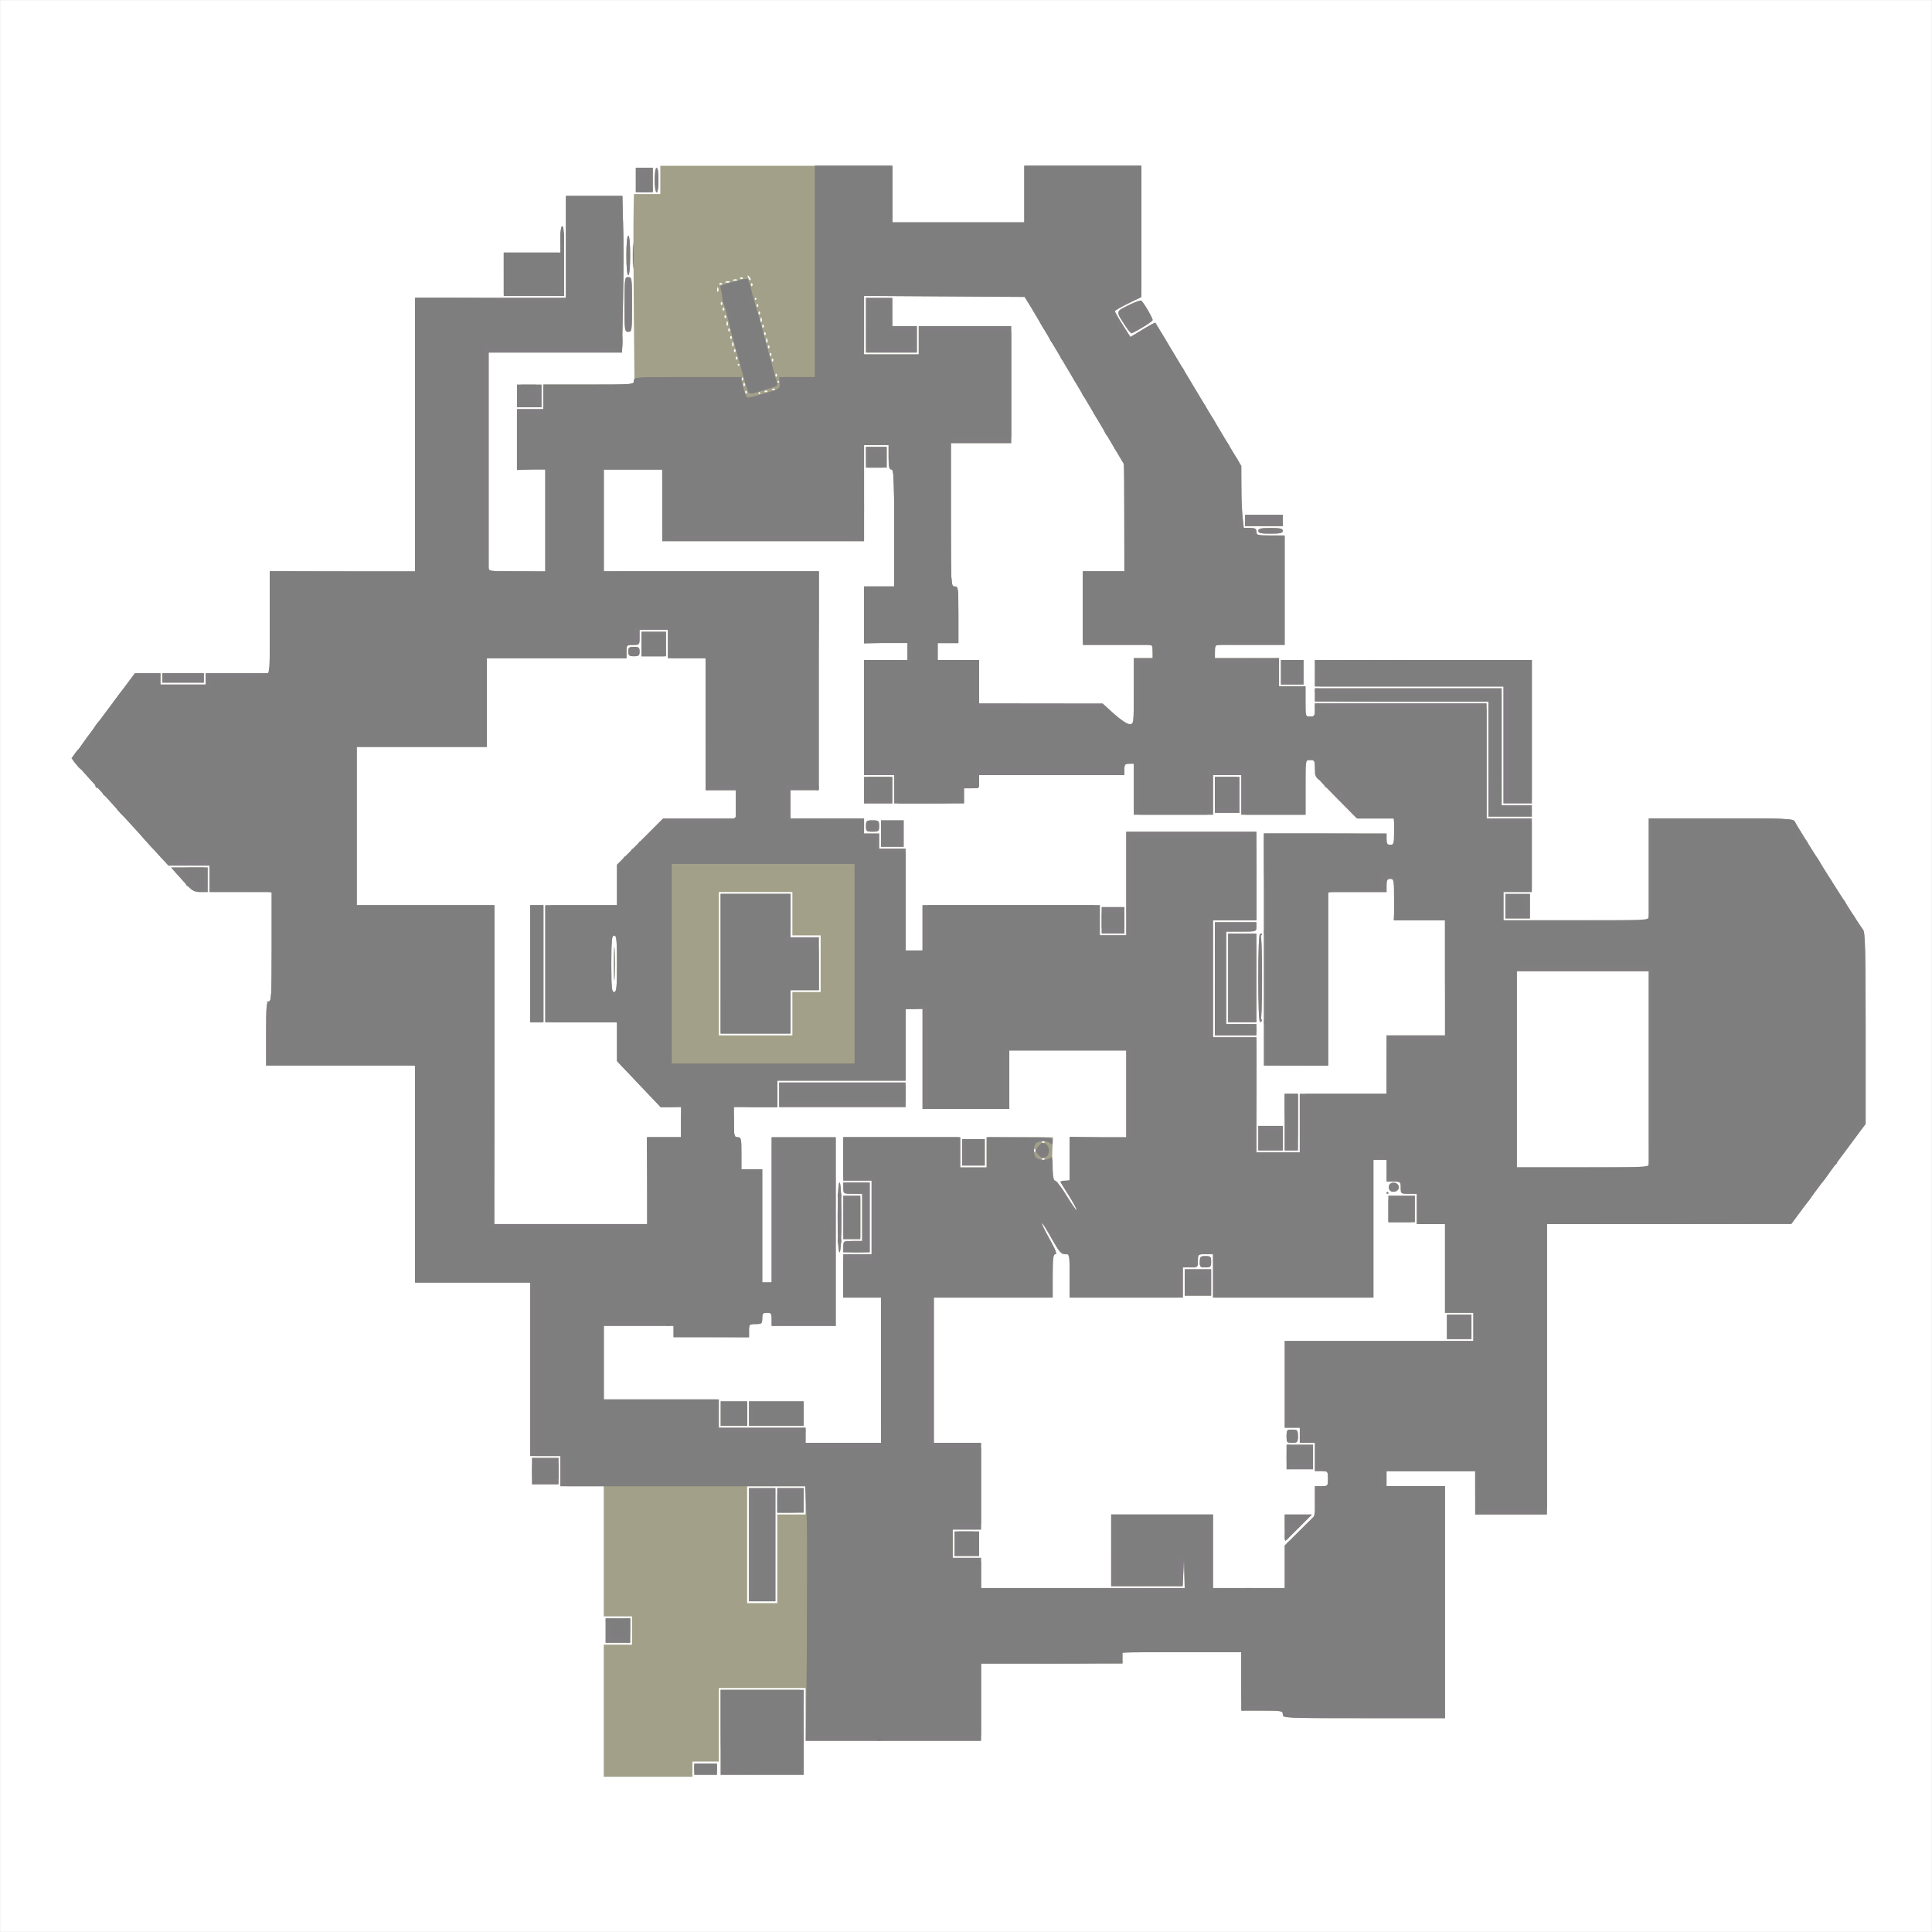 <?xml version="1.0" encoding="UTF-8" standalone="no"?>
<svg
   xmlns:dc="http://purl.org/dc/elements/1.1/"
   xmlns:cc="http://creativecommons.org/ns#"
   xmlns:rdf="http://www.w3.org/1999/02/22-rdf-syntax-ns#"
   xmlns:svg="http://www.w3.org/2000/svg"
   xmlns="http://www.w3.org/2000/svg"
   xmlns:sodipodi="http://sodipodi.sourceforge.net/DTD/sodipodi-0.dtd"
   xmlns:inkscape="http://www.inkscape.org/namespaces/inkscape"
   width="1331.52"
   height="1331.52"
   viewBox="0 0 352.298 352.298"
   version="1.1"
   id="svg8"
   inkscape:version="1.0.2-2 (e86c870879, 2021-01-15)"
   sodipodi:docname="haven.svg">
  <defs
     id="defs2" />
  <sodipodi:namedview
     id="base"
     pagecolor="#ffffff"
     bordercolor="#666666"
     borderopacity="1.0"
     inkscape:pageopacity="0.0"
     inkscape:pageshadow="2"
     inkscape:zoom="0.43710022"
     inkscape:cx="564.62622"
     inkscape:cy="498.92468"
     inkscape:document-units="mm"
     inkscape:current-layer="layer1"
     inkscape:document-rotation="0"
     showgrid="false"
     inkscape:window-width="1920"
     inkscape:window-height="1010"
     inkscape:window-x="-7"
     inkscape:window-y="-7"
     inkscape:window-maximized="1"
     fit-margin-top="0"
     fit-margin-left="0"
     fit-margin-right="0"
     fit-margin-bottom="0"
     units="px" />
  <g
     inkscape:label="Layer 1"
     inkscape:groupmode="layer"
     id="layer1"
     transform="translate(1455.062,-427.048)">
    <g
       id="g3286"
       transform="matrix(1.3,0,0,1.3,-1344.031,298.757)">
      <path
         style="fill:#a2a088;stroke-width:0.265"
         d="m -0.721,338.639 v -9.26 h 1.984 1.984 v -1.984 -1.984 H 1.263 -0.721 v -9.128 -9.128 h -3.043 -3.043 v -2.117 -2.117 h -2.117 -2.117 v -12.171 -12.171 h -8.07 -8.07 v -15.214 -15.214 h -10.451 -10.451 v -4.498 c 0,-3.822 0.06,-4.498 0.397,-4.498 0.344,0 0.397,-1.029 0.397,-7.673 v -7.673 h -4.366 -4.366 v -1.852 -1.852 h -2.878 -2.878 l -6.449,-7.082 c -3.547,-3.895 -6.611,-7.287 -6.81,-7.539 -0.322,-0.407 0.124,-1.106 4.097,-6.412 l 4.458,-5.955 h 1.79 1.79 v 0.794 0.794 h 3.175 3.175 v -0.794 -0.794 h 4.498 4.498 v -7.144 -7.144 h 10.186 10.186 v -19.182 -19.182 h 10.583 10.583 v -7.144 -7.144 h 3.929 3.929 l 0.148,3.729 c 0.081,2.051 0.081,6.992 -0.001,10.98 l -0.149,7.251 h -9.352 -9.352 v 15.346 15.346 h 3.969 3.969 v -7.144 -7.144 h -1.984 -1.984 v -4.233 -4.233 h 1.852 1.852 v -1.72 -1.72 h 6.389 6.389 l -0.092,-10.385 c -0.051,-5.712 -0.068,-11.724 -0.039,-13.361 l 0.053,-2.977 h 1.852 1.852 v -1.984 -1.984 H 23.488 39.76 v 3.969 3.969 h 9.26 9.26 v -3.969 -3.969 h 8.202 8.202 v 9.209 9.209 l -1.852,0.896 c -1.019,0.493 -1.852,0.985 -1.852,1.093 0,0.108 0.489,0.963 1.086,1.9 l 1.086,1.703 1.718,-1.044 c 0.945,-0.574 1.747,-1.006 1.783,-0.959 0.036,0.046 2.763,4.588 6.06,10.092 l 5.994,10.007 v 2.72 c 0,1.496 0.076,3.452 0.17,4.346 l 0.17,1.626 h 0.888 c 0.712,0 0.888,0.105 0.888,0.529 0,0.482 0.176,0.529 1.984,0.529 h 1.984 v 7.673 7.673 h -4.895 -4.895 v 0.926 0.926 h 4.498 4.498 v 1.984 1.984 h 1.852 1.852 v 2.117 c 0,2.081 0.011,2.117 0.661,2.117 0.58,0 0.661,-0.115 0.661,-0.926 v -0.926 h 12.039 12.039 v 8.07 8.07 h 3.175 3.175 v 5.159 5.159 h -1.984 -1.984 v 1.984 1.984 h 10.186 10.186 v -7.144 -7.144 h 10.158 c 9.215,0 10.174,0.041 10.326,0.439 0.202,0.526 9.08,14.594 9.588,15.193 0.286,0.337 0.354,3.005 0.354,13.816 v 13.398 l -5.215,7.02 -5.215,7.02 h -17.142 -17.142 v 20.373 20.373 h -5.027 -5.027 v -3.043 -3.043 h -6.218 -6.218 v 1.058 1.058 h 4.101 4.101 v 16.272 16.272 h -11.377 c -11.201,0 -11.377,-0.008 -11.377,-0.529 0,-0.497 -0.176,-0.529 -2.91,-0.529 h -2.91 v -4.101 -4.101 H 80.373 72.039 v 0.794 0.794 h -9.922 -9.922 v 5.424 5.424 H 39.892 27.589 v -3.704 -3.704 h -6.085 -6.085 v 5.159 5.159 h -1.852 -1.852 v 1.058 1.058 H 5.496 -0.721 Z M 23.62,317.34 v -6.218 h 1.984 1.984 v -1.984 -1.984 H 23.488 19.387 v 8.202 8.202 h 2.117 2.117 z m -3.969,-1.984 v -7.938 h 1.852 1.852 v 7.938 7.938 h -1.852 -1.852 z m 3.969,-6.218 v -1.72 h 1.852 1.852 v 1.72 1.72 h -1.852 -1.852 z m 57.097,10.253 -0.053,-2.051 -0.091,1.918 -0.091,1.918 H 75.467 70.452 v -5.027 -5.027 h 7.144 7.144 v 5.159 5.159 h 5.027 5.027 v -2.983 -2.983 l 2.117,-2.104 2.117,-2.104 v -2.057 -2.057 h 0.926 c 0.904,0 0.926,-0.025 0.926,-1.058 0,-1.033 -0.022,-1.058 -0.926,-1.058 h -0.926 v -1.984 -1.984 h -1.058 -1.058 v -1.058 -1.058 h -1.058 -1.058 v -6.085 -6.085 h 13.229 13.229 v -1.984 -1.984 h -1.984 -1.984 v -6.218 -6.218 h -1.984 -1.984 v -2.117 -2.117 h -1.127 c -1.096,0 -1.127,-0.024 -1.124,-0.86 0.002,-0.818 -0.046,-0.86 -0.99,-0.86 h -0.992 l 1.7e-4,-1.521 1.7e-4,-1.521 h -0.926 -0.926 v 9.657 9.657 H 95.984 84.739 v -3.043 -3.043 h -1.058 c -1.033,0 -1.058,0.022 -1.058,0.926 0,0.904 -0.025,0.926 -1.058,0.926 h -1.058 v 2.117 2.117 h -7.938 -7.937 v -3.043 -3.043 h -0.65 c -0.541,0 -0.86,-0.377 -1.9,-2.245 -0.688,-1.235 -1.3,-2.196 -1.361,-2.135 -0.061,0.061 0.43,1.071 1.09,2.245 0.831,1.478 1.083,2.135 0.82,2.135 -0.309,0 -0.381,0.571 -0.381,3.043 v 3.043 h -8.334 -8.334 v 10.186 10.186 h 3.307 3.307 v 6.085 6.085 h -1.984 -1.984 v 1.984 1.984 h 1.984 1.984 v 2.117 2.117 H 66.483 80.77 Z m -32.227,-4.167 v -1.72 h 1.72 1.72 v 1.72 1.72 h -1.72 -1.72 z m 46.302,-2.249 v -1.852 h 1.911 1.911 l -1.838,1.852 c -1.011,1.019 -1.871,1.852 -1.911,1.852 -0.04,0 -0.073,-0.833 -0.073,-1.852 z m 0.265,-9.922 v -1.72 h 1.852 1.852 v 1.72 1.72 h -1.852 -1.852 z m 0,-2.91 c 0,-0.853 0.063,-0.926 0.794,-0.926 0.731,0 0.794,0.073 0.794,0.926 0,0.853 -0.063,0.926 -0.794,0.926 -0.731,0 -0.794,-0.073 -0.794,-0.926 z m 22.49,-15.346 v -1.72 h 1.72 1.72 v 1.72 1.72 h -1.72 -1.72 z m -36.777,-6.218 v -1.852 h 1.852 1.852 v 1.852 1.852 h -1.852 -1.852 z m 2.117,-2.91 c 0,-0.706 0.088,-0.794 0.794,-0.794 0.706,0 0.794,0.088 0.794,0.794 0,0.706 -0.088,0.794 -0.794,0.794 -0.706,0 -0.794,-0.088 -0.794,-0.794 z m 26.458,-7.408 v -1.852 h 1.852 1.852 v 1.852 1.852 h -1.852 -1.852 z m -0.265,-2.249 c 0,-0.073 0.059,-0.132 0.132,-0.132 0.073,0 0.132,0.059 0.132,0.132 0,0.073 -0.059,0.132 -0.132,0.132 -0.073,0 -0.132,-0.059 -0.132,-0.132 z m 0.361,-0.528 c -0.091,-0.238 -0.044,-0.555 0.105,-0.705 0.431,-0.431 1.254,-0.141 1.254,0.443 0,0.673 -1.119,0.888 -1.359,0.262 z M 38.172,290.881 V 280.695 h -2.646 -2.646 v -3.043 -3.043 h 1.984 1.984 v -5.159 -5.159 h -1.984 -1.984 v -3.043 -3.043 h 8.202 8.202 v 2.117 2.117 h 1.852 1.852 v -2.117 -2.117 h 4.653 4.653 l -0.06,0.992 c -0.152,2.526 0.022,5.093 0.346,5.093 0.182,0 0.913,0.956 1.625,2.124 0.711,1.168 1.343,2.074 1.405,2.012 0.061,-0.061 -0.435,-0.987 -1.102,-2.058 l -1.214,-1.946 0.668,-0.084 0.668,-0.084 v -3.025 -3.025 h 3.969 3.969 v -6.085 -6.085 H 64.366 56.164 v 4.101 4.101 h -6.085 -6.085 v -7.011 -7.011 h -1.191 -1.191 v 5.027 5.027 h -8.996 -8.996 v 1.852 1.852 h -3.043 -3.043 v 2.117 c 0,1.94 0.044,2.117 0.529,2.117 0.488,0 0.529,0.176 0.529,2.249 v 2.249 h 1.455 1.455 v 7.938 7.938 h 0.661 0.661 v -10.186 -10.186 h 4.498 4.498 v 13.229 13.229 h -4.498 -4.498 v -0.926 c 0,-0.811 -0.082,-0.926 -0.661,-0.926 -0.559,0 -0.661,0.123 -0.661,0.794 0,0.731 -0.073,0.794 -0.926,0.794 -0.882,0 -0.926,0.044 -0.926,0.926 v 0.926 H 14.36 9.068 v -0.794 -0.794 H 4.173 -0.721 v 5.159 5.159 h 8.07 8.07 v 1.984 1.984 h 6.085 6.085 v 1.058 1.058 h 5.292 5.292 z m -22.49,6.085 v -1.72 h 1.852 1.852 v 1.72 1.72 h -1.852 -1.852 z m 3.969,0 v -1.72 h 3.836 3.836 v 1.72 1.72 H 23.488 19.652 Z m 12.435,-27.517 c 0,-3.087 0.098,-4.895 0.265,-4.895 0.167,0 0.265,1.808 0.265,4.895 0,3.087 -0.098,4.895 -0.265,4.895 -0.167,0 -0.265,-1.808 -0.265,-4.895 z m 0.794,4.101 c 0,-0.776 0.029,-0.794 1.323,-0.794 h 1.323 v -3.307 -3.307 h -1.323 c -1.294,0 -1.323,-0.018 -1.323,-0.794 v -0.794 h 1.852 1.852 v 4.895 4.895 h -1.852 -1.852 z m 0,-4.101 v -3.043 h 1.191 1.191 v 3.043 3.043 h -1.191 -1.191 z m 16.669,-9.128 v -1.852 h 1.587 1.587 v 1.852 1.852 h -1.587 -1.587 z m -25.665,-8.07 v -1.72 h 8.864 8.864 v 1.72 1.72 H 32.748 23.885 Z M 5.364,264.291 v -6.085 h 2.381 2.381 v -2.117 -2.117 H 8.693 7.26 l -3.065,-3.231 -3.065,-3.231 v -2.722 -2.722 h -5.027 -5.027 v -8.202 -8.202 h 5.027 5.027 v -2.84 -2.84 l 3.237,-3.245 3.237,-3.245 h 5.097 5.097 v -1.984 -1.984 h -2.117 -2.117 v -9.26 -9.26 H 10.92 8.274 v -1.984 -1.984 H 6.29 4.306 v 1.058 c 0,1.033 -0.022,1.058 -0.926,1.058 -0.882,0 -0.926,0.044 -0.926,0.926 v 0.926 h -9.79 -9.79 v 6.218 6.218 h -9.128 -9.128 v 11.113 11.113 h 9.657 9.657 v 22.357 22.357 H -5.352 5.364 Z M -11.04,233.864 v -8.202 h 0.926 0.926 v 8.202 8.202 h -0.926 -0.926 z M 2.718,190.075 c 0,-0.559 0.123,-0.661 0.794,-0.661 0.67,0 0.794,0.103 0.794,0.661 0,0.559 -0.123,0.661 -0.794,0.661 -0.67,0 -0.794,-0.103 -0.794,-0.661 z m 1.852,-1.058 v -1.72 h 1.72 1.72 v 1.72 1.72 H 6.29 4.57 Z M 145.858,248.68 v -13.758 h -9.26 -9.26 v 13.758 13.758 h 9.26 9.26 z m -84.755,12.524 c -0.097,-0.097 -0.256,-0.097 -0.353,0 -0.097,0.097 -0.018,0.176 0.176,0.176 0.194,0 0.273,-0.079 0.176,-0.176 z m -1.323,-1.323 c -0.097,-0.097 -0.176,-0.018 -0.176,0.176 0,0.194 0.079,0.273 0.176,0.176 0.097,-0.097 0.097,-0.256 0,-0.353 z m 37.13,-3.66 v -4.101 h 6.085 6.085 v -4.101 -4.101 h 4.101 4.101 v -8.07 -8.07 h -3.572 -3.572 v -2.91 c 0,-2.734 -0.032,-2.91 -0.529,-2.91 -0.428,0 -0.529,0.176 -0.529,0.926 v 0.926 h -4.101 -4.101 v 12.171 12.171 H 96.381 91.883 V 231.879 215.607 h 8.599 8.599 v 0.794 c 0,0.617 0.118,0.794 0.529,0.794 0.479,0 0.529,-0.176 0.529,-1.852 v -1.852 h -2.603 -2.603 l -2.95,-2.977 c -2.824,-2.849 -2.95,-3.025 -2.953,-4.101 -0.003,-1.022 -0.063,-1.124 -0.665,-1.124 h -0.661 v 3.836 3.836 h -4.498 -4.498 v -2.778 -2.778 h -1.984 -1.984 v 2.778 2.778 h -5.556 -5.556 v -3.572 -3.572 h -0.661 c -0.559,0 -0.661,0.123 -0.661,0.794 v 0.794 H 62.117 51.931 v 0.926 c 0,0.904 -0.025,0.926 -1.058,0.926 h -1.058 v 1.058 1.058 h -4.895 -4.895 v -1.984 -1.984 h -2.117 -2.117 v -8.07 -8.07 h 3.043 3.043 v -1.191 -1.191 h -3.043 -3.043 v -3.969 -3.969 h 2.117 2.117 v -8.202 c 0,-7.114 -0.053,-8.202 -0.397,-8.202 -0.312,0 -0.397,-0.367 -0.397,-1.72 v -1.72 h -1.72 -1.72 v 6.747 6.747 H 21.636 7.481 v -5.027 -5.027 H 3.38 -0.721 v 7.144 7.144 H 14.36 29.441 v 15.346 15.346 H 27.457 25.472 v 1.984 1.984 h 5.159 5.159 v 1.058 1.058 h 1.058 1.058 v 1.058 1.058 h 1.852 1.852 v 7.144 7.144 h 1.191 1.191 v -3.175 -3.175 H 56.429 68.864 v 2.117 2.117 h 1.852 1.852 v -7.276 -7.276 h 9.128 9.128 v 6.218 6.218 h -3.043 -3.043 v 8.202 8.202 h 3.043 3.043 v 8.07 8.07 h 3.043 3.043 z m -5.821,2.117 v -1.72 h 1.72 1.72 v 1.72 1.72 H 92.809 91.089 Z m 3.704,-2.249 v -3.969 h 0.926 0.926 v 3.969 3.969 h -0.926 -0.926 z m -9.79,-20.108 v -7.938 h 2.91 2.91 v 0.661 c 0,0.65 -0.035,0.661 -2.117,0.661 h -2.117 v 6.482 6.482 h 2.117 2.117 v 0.794 0.794 h -2.91 -2.91 z m 1.852,-0.132 v -6.218 h 1.984 1.984 v 6.218 6.218 H 88.84 86.856 Z m 4.233,0 c 0,-3.969 0.096,-6.218 0.265,-6.218 0.169,0 0.265,2.249 0.265,6.218 0,3.969 -0.096,6.218 -0.265,6.218 -0.169,0 -0.265,-2.249 -0.265,-6.218 z m -21.96,-8.07 v -1.852 h 1.587 1.587 v 1.852 1.852 h -1.587 -1.587 z M 38.172,215.607 v -1.852 h 1.587 1.587 v 1.852 1.852 h -1.587 -1.587 z m -2.117,-1.058 c 0,-0.731 0.073,-0.794 0.926,-0.794 0.853,0 0.926,0.063 0.926,0.794 0,0.731 -0.073,0.794 -0.926,0.794 -0.853,0 -0.926,-0.063 -0.926,-0.794 z m 48.948,-4.366 v -2.514 h 1.72 1.72 v 2.514 2.514 h -1.72 -1.72 z m -49.212,-0.661 v -1.852 h 1.984 1.984 v 1.852 1.852 H 37.775 35.791 Z m 0.265,-46.699 v -1.455 h 1.455 1.455 v 1.455 1.455 h -1.455 -1.455 z m 25.047,96 c -0.097,-0.097 -0.256,-0.097 -0.353,0 -0.097,0.097 -0.018,0.176 0.176,0.176 0.194,0 0.273,-0.079 0.176,-0.176 z M 25.737,240.875 v -3.043 h 1.984 1.984 v -3.969 -3.969 h -1.984 -1.984 v -3.043 -3.043 h -5.159 -5.159 v 10.054 10.054 h 5.159 5.159 z m -10.054,-7.011 v -9.79 h 4.895 4.895 v 3.043 3.043 h 1.984 1.984 v 3.704 3.704 H 27.457 25.472 v 3.043 3.043 h -4.895 -4.895 z m -14.552,0 c 0,-3.351 -0.062,-3.969 -0.397,-3.969 -0.335,0 -0.397,0.617 -0.397,3.969 0,3.351 0.062,3.969 0.397,3.969 0.335,0 0.397,-0.617 0.397,-3.969 z m -0.424,0 c 0,-2.11 0.041,-2.973 0.091,-1.918 0.05,1.055 0.05,2.781 0,3.836 -0.05,1.055 -0.091,0.192 -0.091,-1.918 z M 73.627,195.631 v -4.63 h 1.323 1.323 v -0.926 -0.926 H 71.378 66.483 v -5.159 -5.159 h 2.91 2.91 l -0.002,-7.474 -0.002,-7.474 -6.974,-11.774 -6.973,-11.774 -11.28,-0.069 -11.28,-0.069 v 4.104 4.104 h 3.836 3.836 v -1.984 -1.984 h 6.482 6.482 v 8.202 8.202 H 52.195 47.962 v 10.054 c 0,9.878 0.009,10.054 0.529,10.054 0.506,0 0.529,0.176 0.529,3.969 v 3.969 h -1.455 -1.455 v 1.191 1.191 h 2.91 2.91 v 3.043 3.043 l 8.665,0.01 8.665,0.01 1.587,1.438 c 0.916,0.83 1.839,1.441 2.183,1.445 0.595,0.006 0.595,0.003 0.595,-4.624 z M 36.056,144.302 v -3.836 h 1.852 1.852 v 1.984 1.984 h 1.72 1.72 v 1.852 1.852 h -3.572 -3.572 z m -16.757,9.216 c -0.097,-0.097 -0.176,-0.018 -0.176,0.176 0,0.194 0.079,0.273 0.176,0.176 0.097,-0.097 0.097,-0.256 0,-0.353 z m 1.94,0.309 c 0,-0.073 -0.06,-0.132 -0.132,-0.132 -0.073,0 -0.132,0.059 -0.132,0.132 0,0.073 0.06,0.132 0.132,0.132 0.073,0 0.132,-0.059 0.132,-0.132 z m 0.97,-0.309 c -0.097,-0.097 -0.256,-0.097 -0.353,0 -0.097,0.097 -0.018,0.176 0.176,0.176 0.194,0 0.273,-0.079 0.176,-0.176 z m 1.058,-0.265 c -0.097,-0.097 -0.256,-0.097 -0.353,0 -0.097,0.097 -0.018,0.176 0.176,0.176 0.194,0 0.273,-0.079 0.176,-0.176 z m -4.233,-0.794 c -0.097,-0.097 -0.176,-0.018 -0.176,0.176 0,0.194 0.079,0.273 0.176,0.176 0.097,-0.097 0.097,-0.256 0,-0.353 z m 4.851,-0.22 c 0,-0.073 -0.06,-0.132 -0.132,-0.132 -0.073,0 -0.132,0.059 -0.132,0.132 0,0.073 0.06,0.132 0.132,0.132 0.073,0 0.132,-0.059 0.132,-0.132 z m -5.115,-0.573 c -0.097,-0.097 -0.176,-0.018 -0.176,0.176 0,0.194 0.079,0.273 0.176,0.176 0.097,-0.097 0.097,-0.256 0,-0.353 z m 4.762,-0.529 c -0.097,-0.097 -0.176,-0.018 -0.176,0.176 0,0.194 0.079,0.273 0.176,0.176 0.097,-0.097 0.097,-0.256 0,-0.353 z m -5.203,-1.279 c 0,-0.073 -0.06,-0.132 -0.132,-0.132 -0.073,0 -0.132,0.059 -0.132,0.132 0,0.073 0.06,0.132 0.132,0.132 0.073,0 0.132,-0.059 0.132,-0.132 z m 4.674,-0.838 c -0.097,-0.097 -0.176,-0.018 -0.176,0.176 0,0.194 0.079,0.273 0.176,0.176 0.097,-0.097 0.097,-0.256 0,-0.353 z m -5.027,-0.265 c -0.097,-0.097 -0.176,-0.018 -0.176,0.176 0,0.194 0.079,0.273 0.176,0.176 0.097,-0.097 0.097,-0.256 0,-0.353 z m 4.762,-0.529 c -0.097,-0.097 -0.176,-0.018 -0.176,0.176 0,0.194 0.079,0.273 0.176,0.176 0.097,-0.097 0.097,-0.256 0,-0.353 z m -5.027,-0.529 c -0.097,-0.097 -0.176,-0.018 -0.176,0.176 0,0.194 0.079,0.273 0.176,0.176 0.097,-0.097 0.097,-0.256 0,-0.353 z m 4.763,-0.529 c -0.097,-0.097 -0.176,-0.018 -0.176,0.176 0,0.194 0.079,0.273 0.176,0.176 0.097,-0.097 0.097,-0.256 0,-0.353 z m -5.023,-0.402 c -0.084,-0.211 -0.147,-0.148 -0.16,0.16 -0.011,0.279 0.051,0.435 0.139,0.347 0.088,-0.088 0.097,-0.316 0.021,-0.507 z m 4.763,-0.529 c -0.084,-0.211 -0.147,-0.148 -0.16,0.16 -0.011,0.279 0.051,0.435 0.139,0.347 0.088,-0.088 0.097,-0.316 0.021,-0.507 z m -5.031,-0.391 c -0.097,-0.097 -0.176,-0.018 -0.176,0.176 0,0.194 0.079,0.273 0.176,0.176 0.097,-0.097 0.097,-0.256 0,-0.353 z m 4.762,-0.529 c -0.097,-0.097 -0.176,-0.018 -0.176,0.176 0,0.194 0.079,0.273 0.176,0.176 0.097,-0.097 0.097,-0.256 0,-0.353 z m -5.027,-0.529 c -0.097,-0.097 -0.176,-0.018 -0.176,0.176 0,0.194 0.079,0.273 0.176,0.176 0.097,-0.097 0.097,-0.256 0,-0.353 z m 4.763,-0.529 c -0.097,-0.097 -0.176,-0.018 -0.176,0.176 0,0.194 0.079,0.273 0.176,0.176 0.097,-0.097 0.097,-0.256 0,-0.353 z m -5.023,-0.402 c -0.084,-0.211 -0.147,-0.148 -0.16,0.16 -0.011,0.279 0.051,0.435 0.139,0.347 0.088,-0.088 0.097,-0.316 0.021,-0.507 z m 4.763,-0.529 c -0.084,-0.211 -0.147,-0.148 -0.16,0.16 -0.011,0.279 0.051,0.435 0.139,0.347 0.088,-0.088 0.097,-0.316 0.021,-0.507 z m -5.031,-0.391 c -0.097,-0.097 -0.176,-0.018 -0.176,0.176 0,0.194 0.079,0.273 0.176,0.176 0.097,-0.097 0.097,-0.256 0,-0.353 z m 4.763,-0.529 c -0.097,-0.097 -0.176,-0.018 -0.176,0.176 0,0.194 0.079,0.273 0.176,0.176 0.097,-0.097 0.097,-0.256 0,-0.353 z m -5.027,-0.529 c -0.097,-0.097 -0.176,-0.018 -0.176,0.176 0,0.194 0.079,0.273 0.176,0.176 0.097,-0.097 0.097,-0.256 0,-0.353 z m 4.763,-0.529 c -0.097,-0.097 -0.176,-0.018 -0.176,0.176 0,0.194 0.079,0.273 0.176,0.176 0.097,-0.097 0.097,-0.256 0,-0.353 z m -5.027,-0.265 c -0.097,-0.097 -0.176,-0.018 -0.176,0.176 0,0.194 0.079,0.273 0.176,0.176 0.097,-0.097 0.097,-0.256 0,-0.353 z m 4.851,-0.485 c 0,-0.073 -0.06,-0.132 -0.132,-0.132 -0.073,0 -0.132,0.059 -0.132,0.132 0,0.073 0.06,0.132 0.132,0.132 0.073,0 0.132,-0.059 0.132,-0.132 z m -5.376,-1.505 c -0.084,-0.211 -0.147,-0.148 -0.16,0.16 -0.011,0.279 0.051,0.435 0.139,0.347 0.088,-0.088 0.097,-0.316 0.021,-0.507 z m 4.758,-0.656 c -0.097,-0.097 -0.176,-0.018 -0.176,0.176 0,0.194 0.079,0.273 0.176,0.176 0.097,-0.097 0.097,-0.256 0,-0.353 z m -4.233,0 c -0.097,-0.097 -0.256,-0.097 -0.353,0 -0.097,0.097 -0.018,0.176 0.176,0.176 0.194,0 0.273,-0.079 0.176,-0.176 z m 1.075,-0.248 c -0.088,-0.088 -0.316,-0.097 -0.507,-0.021 -0.211,0.085 -0.148,0.147 0.16,0.16 0.279,0.011 0.435,-0.051 0.347,-0.139 z m 1.058,-0.265 c -0.088,-0.088 -0.316,-0.097 -0.507,-0.021 -0.211,0.085 -0.148,0.147 0.16,0.16 0.279,0.011 0.435,-0.051 0.347,-0.139 z m 1.692,-0.44 c -0.261,-0.259 -0.292,-0.229 -0.148,0.148 0.099,0.261 0.247,0.408 0.329,0.326 0.081,-0.082 1.69e-4,-0.295 -0.181,-0.474 z m -0.915,0.159 c -0.097,-0.097 -0.256,-0.097 -0.353,0 -0.097,0.097 -0.018,0.176 0.176,0.176 0.194,0 0.273,-0.079 0.176,-0.176 z m -6.791,209.197 v -0.794 h 1.587 1.587 v 0.794 0.794 h -1.587 -1.587 z m 3.704,-5.159 v -5.953 h 5.821 5.821 v 5.953 5.953 H 21.504 15.683 Z M -0.457,327.394 v -1.72 H 1.263 2.983 v 1.72 1.72 H 1.263 -0.457 Z M -10.776,305.037 v -1.852 h 1.852 1.852 v 1.852 1.852 H -8.923 -10.776 Z m 136.525,-79.243 v -1.72 h 1.72 1.72 v 1.72 1.72 h -1.72 -1.72 z M -59.212,222.817 c -0.506,-0.546 -1.205,-1.32 -1.555,-1.72 l -0.636,-0.728 h 2.56 2.56 v 1.72 1.72 h -1.005 c -0.821,0 -1.173,-0.181 -1.924,-0.992 z M 123.368,205.156 v -8.07 H 111.197 99.027 v -0.926 -0.926 h 13.097 13.097 v 8.202 8.202 h 2.117 2.117 v 0.794 0.794 h -3.043 -3.043 z m 2.117,-1.984 V 194.97 H 112.256 99.027 v -1.852 -1.852 h 15.214 15.214 v 10.054 10.054 h -1.984 -1.984 z M 94.264,192.986 v -1.72 h 1.587 1.587 v 1.72 1.72 h -1.587 -1.587 z m -156.898,0.794 v -0.661 h 2.91 2.91 v 0.661 0.661 h -2.91 -2.91 z m 153.723,-20.637 c 0,-0.312 0.367,-0.397 1.72,-0.397 1.352,0 1.72,0.085 1.72,0.397 0,0.312 -0.367,0.397 -1.72,0.397 -1.352,0 -1.72,-0.085 -1.72,-0.397 z m -1.852,-1.455 v -0.794 h 2.646 2.646 v 0.794 0.794 h -2.646 -2.646 z m -102.129,-17.462 v -1.587 h 1.72 1.72 v 1.587 1.587 h -1.72 -1.72 z m 85.411,-9.715 c -1.456,-2.209 -1.469,-2.085 0.318,-2.987 0.882,-0.445 1.707,-0.746 1.833,-0.668 0.294,0.182 1.602,2.408 1.602,2.726 0,0.187 -1.816,1.336 -2.933,1.855 -0.088,0.041 -0.457,-0.376 -0.82,-0.926 z M 2.189,141.392 c 0,-3.66 0.024,-3.836 0.529,-3.836 0.505,0 0.529,0.176 0.529,3.836 0,3.66 -0.024,3.836 -0.529,3.836 -0.505,0 -0.529,-0.176 -0.529,-3.836 z m -16.933,-4.233 v -3.043 h 3.969 3.969 v -1.852 c 0,-1.058 0.113,-1.852 0.265,-1.852 0.167,0 0.265,1.808 0.265,4.895 v 4.895 h -4.233 -4.233 z m 17.198,-2.646 c 0,-1.676 0.105,-2.778 0.265,-2.778 0.16,0 0.265,1.102 0.265,2.778 0,1.676 -0.105,2.778 -0.265,2.778 -0.16,0 -0.265,-1.102 -0.265,-2.778 z m 1.323,-10.583 v -1.72 h 1.191 1.191 v 1.72 1.72 H 4.967 3.777 Z m 2.646,0 c 0,-0.97 0.115,-1.72 0.265,-1.72 0.149,0 0.265,0.75 0.265,1.72 0,0.97 -0.115,1.72 -0.265,1.72 -0.149,0 -0.265,-0.75 -0.265,-1.72 z"
         id="path3292" />
      <path
         style="fill:#807e80;stroke-width:0.265"
         d="m 11.979,346.841 v -0.794 h 1.587 1.587 v 0.794 0.794 h -1.587 -1.587 z m 3.704,-5.159 v -5.953 h 5.821 5.821 v 5.953 5.953 h -5.821 -5.821 z m 12.095,-12.502 c 0.083,-7.531 0.062,-15.567 -0.047,-17.859 l -0.198,-4.167 H 10.363 -6.807 v -2.117 -2.117 h -2.117 -2.117 v -12.171 -12.171 h -8.07 -8.07 v -15.214 -15.214 h -10.451 -10.451 v -4.498 c 0,-3.822 0.06,-4.498 0.397,-4.498 0.344,0 0.397,-1.029 0.397,-7.673 v -7.673 h -4.366 -4.366 v -1.852 -1.852 h -2.878 -2.878 l -6.449,-7.082 c -3.547,-3.895 -6.611,-7.287 -6.81,-7.539 -0.322,-0.407 0.124,-1.106 4.097,-6.412 l 4.458,-5.955 h 1.79 1.79 v 0.794 0.794 h 3.175 3.175 v -0.794 -0.794 h 4.498 4.498 v -7.144 -7.144 h 10.186 10.186 v -19.182 -19.182 h 10.583 10.583 v -7.144 -7.144 h 3.929 3.929 l 0.148,3.729 c 0.081,2.051 0.081,6.992 -0.001,10.98 l -0.149,7.251 h -9.352 -9.352 v 15.346 15.346 h 3.969 3.969 v -7.144 -7.144 h -1.984 -1.984 v -4.233 -4.233 h 1.852 1.852 v -1.72 -1.72 h 6.35 c 6.174,0 6.35,-0.015 6.35,-0.529 0,-0.517 0.176,-0.529 7.498,-0.529 h 7.498 l 0.349,1.455 c 0.192,0.8 0.479,1.452 0.638,1.449 0.159,-0.003 1.241,-0.287 2.405,-0.63 2.092,-0.617 2.116,-0.634 2.05,-1.449 l -0.067,-0.825 h 2.515 2.515 v -14.817 -14.817 h 5.424 5.424 v 3.969 3.969 h 9.26 9.26 v -3.969 -3.969 h 8.202 8.202 v 9.209 9.209 l -1.852,0.896 c -1.019,0.493 -1.852,0.985 -1.852,1.093 0,0.108 0.489,0.963 1.086,1.9 l 1.086,1.703 1.718,-1.044 c 0.945,-0.574 1.747,-1.006 1.783,-0.959 0.036,0.046 2.763,4.588 6.06,10.092 l 5.994,10.007 v 2.72 c 0,1.496 0.076,3.452 0.17,4.346 l 0.17,1.626 H 89.936 c 0.712,0 0.888,0.105 0.888,0.529 0,0.482 0.176,0.529 1.984,0.529 h 1.984 v 7.673 7.673 h -4.895 -4.895 v 0.926 0.926 h 4.498 4.498 v 1.984 1.984 h 1.852 1.852 v 2.117 c 0,2.081 0.011,2.117 0.661,2.117 0.58,0 0.661,-0.115 0.661,-0.926 v -0.926 h 12.039 12.039 v 8.07 8.07 h 3.175 3.175 v 5.159 5.159 h -1.984 -1.984 v 1.984 1.984 h 10.186 10.186 v -7.144 -7.144 h 10.158 c 9.215,0 10.174,0.041 10.326,0.439 0.202,0.526 9.08,14.594 9.588,15.193 0.286,0.337 0.354,3.005 0.354,13.816 v 13.398 l -5.215,7.02 -5.215,7.02 h -17.142 -17.142 v 20.373 20.373 h -5.027 -5.027 v -3.043 -3.043 h -6.218 -6.218 v 1.058 1.058 h 4.101 4.101 v 16.272 16.272 h -11.377 c -11.201,0 -11.377,-0.008 -11.377,-0.529 0,-0.497 -0.176,-0.529 -2.91,-0.529 h -2.91 v -4.101 -4.101 H 80.373 72.039 v 0.794 0.794 h -9.922 -9.922 v 5.424 5.424 H 39.911 27.627 Z m 52.94,-9.79 -0.053,-2.051 -0.091,1.918 -0.091,1.918 H 75.467 70.452 v -5.027 -5.027 h 7.144 7.144 v 5.159 5.159 h 5.027 5.027 v -2.983 -2.983 l 2.117,-2.104 2.117,-2.104 v -2.057 -2.057 h 0.926 c 0.904,0 0.926,-0.025 0.926,-1.058 0,-1.033 -0.022,-1.058 -0.926,-1.058 h -0.926 v -1.984 -1.984 h -1.058 -1.058 v -1.058 -1.058 h -1.058 -1.058 v -6.085 -6.085 h 13.229 13.229 v -1.984 -1.984 h -1.984 -1.984 v -6.218 -6.218 h -1.984 -1.984 v -2.117 -2.117 h -1.127 c -1.096,0 -1.127,-0.024 -1.124,-0.86 0.002,-0.818 -0.046,-0.86 -0.99,-0.86 h -0.992 l 1.7e-4,-1.521 1.7e-4,-1.521 h -0.926 -0.926 v 9.657 9.657 H 95.984 84.739 v -3.043 -3.043 h -1.058 c -1.033,0 -1.058,0.022 -1.058,0.926 0,0.904 -0.025,0.926 -1.058,0.926 h -1.058 v 2.117 2.117 h -7.938 -7.937 v -3.043 -3.043 h -0.65 c -0.541,0 -0.86,-0.377 -1.9,-2.245 -0.688,-1.235 -1.3,-2.196 -1.361,-2.135 -0.061,0.061 0.43,1.071 1.09,2.245 0.831,1.478 1.083,2.135 0.82,2.135 -0.309,0 -0.381,0.571 -0.381,3.043 v 3.043 h -8.334 -8.334 v 10.186 10.186 h 3.307 3.307 v 6.085 6.085 h -1.984 -1.984 v 1.984 1.984 h 1.984 1.984 v 2.117 2.117 H 66.483 80.77 Z m -32.227,-4.167 v -1.72 h 1.72 1.72 v 1.72 1.72 h -1.72 -1.72 z m 46.302,-2.249 v -1.852 h 1.911 1.911 l -1.838,1.852 c -1.011,1.019 -1.871,1.852 -1.911,1.852 -0.04,0 -0.073,-0.833 -0.073,-1.852 z m 0.265,-9.922 v -1.72 h 1.852 1.852 v 1.72 1.72 h -1.852 -1.852 z m 0,-2.91 c 0,-0.853 0.063,-0.926 0.794,-0.926 0.731,0 0.794,0.073 0.794,0.926 0,0.853 -0.063,0.926 -0.794,0.926 -0.731,0 -0.794,-0.073 -0.794,-0.926 z m 22.49,-15.346 v -1.72 h 1.72 1.72 v 1.72 1.72 h -1.72 -1.72 z m -36.777,-6.218 v -1.852 h 1.852 1.852 v 1.852 1.852 h -1.852 -1.852 z m 2.117,-2.91 c 0,-0.706 0.088,-0.794 0.794,-0.794 0.706,0 0.794,0.088 0.794,0.794 0,0.706 -0.088,0.794 -0.794,0.794 -0.706,0 -0.794,-0.088 -0.794,-0.794 z m 26.458,-7.408 v -1.852 h 1.852 1.852 v 1.852 1.852 h -1.852 -1.852 z m -0.265,-2.249 c 0,-0.073 0.059,-0.132 0.132,-0.132 0.073,0 0.132,0.059 0.132,0.132 0,0.073 -0.059,0.132 -0.132,0.132 -0.073,0 -0.132,-0.059 -0.132,-0.132 z m 0.361,-0.528 c -0.091,-0.238 -0.044,-0.555 0.105,-0.705 0.431,-0.431 1.254,-0.141 1.254,0.443 0,0.673 -1.119,0.888 -1.359,0.262 z M 38.172,290.881 V 280.695 h -2.646 -2.646 v -3.043 -3.043 h 1.984 1.984 v -5.159 -5.159 h -1.984 -1.984 v -3.043 -3.043 h 8.202 8.202 v 2.117 2.117 h 1.852 1.852 v -2.117 -2.117 h 4.63 c 4.594,0 4.63,0.005 4.63,0.582 0,0.453 -0.071,0.512 -0.318,0.265 -0.175,-0.175 -0.627,-0.318 -1.005,-0.318 -0.378,0 -0.831,0.143 -1.005,0.318 -0.175,0.175 -0.318,0.627 -0.318,1.005 0,0.378 0.143,0.831 0.318,1.005 0.175,0.175 0.627,0.318 1.005,0.318 0.378,0 0.831,-0.143 1.005,-0.318 0.247,-0.247 0.318,0.076 0.318,1.455 0,1.243 0.099,1.773 0.331,1.773 0.182,0 0.913,0.956 1.625,2.124 0.711,1.168 1.343,2.074 1.405,2.012 0.061,-0.061 -0.435,-0.987 -1.102,-2.058 l -1.214,-1.946 0.668,-0.084 0.668,-0.084 v -3.025 -3.025 h 3.969 3.969 v -6.085 -6.085 H 64.366 56.164 v 4.101 4.101 h -6.085 -6.085 v -7.011 -7.011 h -1.191 -1.191 v 5.027 5.027 h -8.996 -8.996 v 1.852 1.852 h -3.043 -3.043 v 2.117 c 0,1.94 0.044,2.117 0.529,2.117 0.488,0 0.529,0.176 0.529,2.249 v 2.249 h 1.455 1.455 v 7.938 7.938 h 0.661 0.661 v -10.186 -10.186 h 4.498 4.498 v 13.229 13.229 h -4.498 -4.498 v -0.926 c 0,-0.811 -0.082,-0.926 -0.661,-0.926 -0.559,0 -0.661,0.123 -0.661,0.794 0,0.731 -0.073,0.794 -0.926,0.794 -0.882,0 -0.926,0.044 -0.926,0.926 v 0.926 H 14.36 9.068 v -0.794 -0.794 H 4.173 -0.721 v 5.159 5.159 h 8.07 8.07 v 1.984 1.984 h 6.085 6.085 v 1.058 1.058 h 5.292 5.292 z m -22.49,6.085 v -1.72 h 1.852 1.852 v 1.72 1.72 h -1.852 -1.852 z m 3.969,0 v -1.72 h 3.836 3.836 v 1.72 1.72 H 23.488 19.652 Z m 12.435,-27.517 c 0,-3.087 0.098,-4.895 0.265,-4.895 0.167,0 0.265,1.808 0.265,4.895 0,3.087 -0.098,4.895 -0.265,4.895 -0.167,0 -0.265,-1.808 -0.265,-4.895 z m 0.794,4.101 c 0,-0.776 0.029,-0.794 1.323,-0.794 h 1.323 v -3.307 -3.307 h -1.323 c -1.294,0 -1.323,-0.018 -1.323,-0.794 v -0.794 h 1.852 1.852 v 4.895 4.895 h -1.852 -1.852 z m 0,-4.101 v -3.043 h 1.191 1.191 v 3.043 3.043 h -1.191 -1.191 z m 16.669,-9.128 v -1.852 h 1.587 1.587 v 1.852 1.852 h -1.587 -1.587 z m 10.735,0.378 c -0.229,-0.229 -0.416,-0.518 -0.416,-0.643 0,-0.218 0.734,-1.058 0.923,-1.058 0.537,0 0.929,0.447 0.929,1.058 0,0.428 -0.175,0.804 -0.419,0.898 -0.56,0.215 -0.543,0.219 -1.018,-0.255 z m -36.399,-8.448 v -1.72 h 8.864 8.864 v 1.72 1.72 H 32.748 23.885 Z M 5.364,264.291 v -6.085 h 2.381 2.381 v -2.117 -2.117 H 8.693 7.26 l -3.065,-3.231 -3.065,-3.231 v -2.722 -2.722 h -5.027 -5.027 v -8.202 -8.202 h 5.027 5.027 v -2.84 -2.84 l 3.237,-3.245 3.237,-3.245 h 5.097 5.097 v -1.984 -1.984 h -2.117 -2.117 v -9.26 -9.26 H 10.92 8.274 v -1.984 -1.984 H 6.29 4.306 v 1.058 c 0,1.033 -0.022,1.058 -0.926,1.058 -0.882,0 -0.926,0.044 -0.926,0.926 v 0.926 h -9.79 -9.79 v 6.218 6.218 h -9.128 -9.128 v 11.113 11.113 h 9.657 9.657 v 22.357 22.357 H -5.352 5.364 Z M -11.04,233.864 v -8.202 h 0.926 0.926 v 8.202 8.202 h -0.926 -0.926 z M 2.718,190.075 c 0,-0.559 0.123,-0.661 0.794,-0.661 0.67,0 0.794,0.103 0.794,0.661 0,0.559 -0.123,0.661 -0.794,0.661 -0.67,0 -0.794,-0.103 -0.794,-0.661 z m 1.852,-1.058 v -1.72 h 1.72 1.72 v 1.72 1.72 H 6.29 4.57 Z M 145.858,248.68 v -13.758 h -9.26 -9.26 v 13.758 13.758 h 9.26 9.26 z m -48.948,7.541 v -4.101 h 6.085 6.085 v -4.101 -4.101 h 4.101 4.101 v -8.07 -8.07 h -3.572 -3.572 v -2.91 c 0,-2.734 -0.032,-2.91 -0.529,-2.91 -0.428,0 -0.529,0.176 -0.529,0.926 v 0.926 h -4.101 -4.101 v 12.171 12.171 H 96.381 91.883 V 231.879 215.607 h 8.599 8.599 v 0.794 c 0,0.617 0.118,0.794 0.529,0.794 0.479,0 0.529,-0.176 0.529,-1.852 v -1.852 h -2.603 -2.603 l -2.95,-2.977 c -2.824,-2.849 -2.95,-3.025 -2.953,-4.101 -0.003,-1.022 -0.063,-1.124 -0.665,-1.124 h -0.661 v 3.836 3.836 h -4.498 -4.498 v -2.778 -2.778 h -1.984 -1.984 v 2.778 2.778 h -5.556 -5.556 v -3.572 -3.572 h -0.661 c -0.559,0 -0.661,0.123 -0.661,0.794 v 0.794 H 62.117 51.931 v 0.926 c 0,0.904 -0.025,0.926 -1.058,0.926 h -1.058 v 1.058 1.058 h -4.895 -4.895 v -1.984 -1.984 h -2.117 -2.117 v -8.07 -8.07 h 3.043 3.043 v -1.191 -1.191 h -3.043 -3.043 v -3.969 -3.969 h 2.117 2.117 v -8.202 c 0,-7.114 -0.053,-8.202 -0.397,-8.202 -0.312,0 -0.397,-0.367 -0.397,-1.72 v -1.72 h -1.72 -1.72 v 6.747 6.747 H 21.636 7.481 v -5.027 -5.027 H 3.38 -0.721 v 7.144 7.144 H 14.36 29.441 v 15.346 15.346 H 27.457 25.472 v 1.984 1.984 h 5.159 5.159 v 1.058 1.058 h 1.058 1.058 v 1.058 1.058 h 1.852 1.852 v 7.144 7.144 h 1.191 1.191 v -3.175 -3.175 H 56.429 68.864 v 2.117 2.117 h 1.852 1.852 v -7.276 -7.276 h 9.128 9.128 v 6.218 6.218 h -3.043 -3.043 v 8.202 8.202 h 3.043 3.043 v 8.07 8.07 h 3.043 3.043 z m -5.821,2.117 v -1.72 h 1.72 1.72 v 1.72 1.72 H 92.809 91.089 Z m 3.704,-2.249 v -3.969 h 0.926 0.926 v 3.969 3.969 h -0.926 -0.926 z m -9.79,-20.108 v -7.938 h 2.91 2.91 v 0.661 c 0,0.65 -0.035,0.661 -2.117,0.661 h -2.117 v 6.482 6.482 h 2.117 2.117 v 0.794 0.794 h -2.91 -2.91 z m 1.852,-0.132 v -6.218 h 1.984 1.984 v 6.218 6.218 H 88.84 86.856 Z m 4.233,0 c 0,-3.969 0.096,-6.218 0.265,-6.218 0.169,0 0.265,2.249 0.265,6.218 0,3.969 -0.096,6.218 -0.265,6.218 -0.169,0 -0.265,-2.249 -0.265,-6.218 z m -21.96,-8.07 v -1.852 h 1.587 1.587 v 1.852 1.852 h -1.587 -1.587 z M 38.172,215.607 v -1.852 h 1.587 1.587 v 1.852 1.852 h -1.587 -1.587 z m -2.117,-1.058 c 0,-0.731 0.073,-0.794 0.926,-0.794 0.853,0 0.926,0.063 0.926,0.794 0,0.731 -0.073,0.794 -0.926,0.794 -0.853,0 -0.926,-0.063 -0.926,-0.794 z m 48.948,-4.366 v -2.514 h 1.72 1.72 v 2.514 2.514 h -1.72 -1.72 z m -49.212,-0.661 v -1.852 h 1.984 1.984 v 1.852 1.852 H 37.775 35.791 Z m 0.265,-46.699 v -1.455 h 1.455 1.455 v 1.455 1.455 h -1.455 -1.455 z m -1.587,71.041 V 219.841 H 21.636 8.804 v 14.023 14.023 h 12.832 12.832 z m -18.785,0 v -9.79 h 4.895 4.895 v 3.043 3.043 h 1.984 1.984 v 3.704 3.704 H 27.457 25.472 v 3.043 3.043 h -4.895 -4.895 z m -14.552,0 c 0,-3.351 -0.062,-3.969 -0.397,-3.969 -0.335,0 -0.397,0.617 -0.397,3.969 0,3.351 0.062,3.969 0.397,3.969 0.335,0 0.397,-0.617 0.397,-3.969 z m -0.424,0 c 0,-2.11 0.041,-2.973 0.091,-1.918 0.05,1.055 0.05,2.781 0,3.836 -0.05,1.055 -0.091,0.192 -0.091,-1.918 z M 73.627,195.631 v -4.63 h 1.323 1.323 v -0.926 -0.926 H 71.378 66.483 v -5.159 -5.159 h 2.91 2.91 l -0.002,-7.474 -0.002,-7.474 -6.974,-11.774 -6.973,-11.774 -11.28,-0.069 -11.28,-0.069 v 4.104 4.104 h 3.836 3.836 v -1.984 -1.984 h 6.482 6.482 v 8.202 8.202 H 52.195 47.962 v 10.054 c 0,9.878 0.009,10.054 0.529,10.054 0.506,0 0.529,0.176 0.529,3.969 v 3.969 h -1.455 -1.455 v 1.191 1.191 h 2.91 2.91 v 3.043 3.043 l 8.665,0.01 8.665,0.01 1.587,1.438 c 0.916,0.83 1.839,1.441 2.183,1.445 0.595,0.006 0.595,0.003 0.595,-4.624 z M 36.056,144.302 v -3.836 h 1.852 1.852 v 1.984 1.984 h 1.72 1.72 v 1.852 1.852 H 39.628 36.056 Z M -0.457,327.394 v -1.72 H 1.263 2.983 v 1.72 1.72 H 1.263 -0.457 Z M 19.652,315.355 v -7.938 h 1.852 1.852 v 7.938 7.938 h -1.852 -1.852 z m 3.969,-6.218 v -1.72 h 1.852 1.852 v 1.72 1.72 h -1.852 -1.852 z m -34.396,-4.101 v -1.852 h 1.852 1.852 v 1.852 1.852 H -8.923 -10.776 Z m 136.525,-79.243 v -1.72 h 1.72 1.72 v 1.72 1.72 h -1.72 -1.72 z M -59.212,222.817 c -0.506,-0.546 -1.205,-1.32 -1.555,-1.72 l -0.636,-0.728 h 2.56 2.56 v 1.72 1.72 h -1.005 c -0.821,0 -1.173,-0.181 -1.924,-0.992 z M 123.368,205.156 v -8.07 H 111.197 99.027 v -0.926 -0.926 h 13.097 13.097 v 8.202 8.202 h 2.117 2.117 v 0.794 0.794 h -3.043 -3.043 z m 2.117,-1.984 V 194.97 H 112.256 99.027 v -1.852 -1.852 h 15.214 15.214 v 10.054 10.054 h -1.984 -1.984 z M 94.264,192.986 v -1.72 h 1.587 1.587 v 1.72 1.72 h -1.587 -1.587 z m -156.898,0.794 v -0.661 h 2.91 2.91 v 0.661 0.661 h -2.91 -2.91 z m 153.723,-20.637 c 0,-0.312 0.367,-0.397 1.72,-0.397 1.352,0 1.72,0.085 1.72,0.397 0,0.312 -0.367,0.397 -1.72,0.397 -1.352,0 -1.72,-0.085 -1.72,-0.397 z m -1.852,-1.455 v -0.794 h 2.646 2.646 v 0.794 0.794 h -2.646 -2.646 z m -102.129,-17.462 v -1.587 h 1.72 1.72 v 1.587 1.587 h -1.72 -1.72 z M 19.516,153.647 c -0.571,-1.497 -4.025,-14.675 -3.882,-14.815 0.254,-0.249 3.709,-1.145 3.854,-0.999 0.12,0.121 4.133,14.573 4.133,14.884 0,0.093 -0.685,0.36 -1.521,0.594 -0.837,0.234 -1.73,0.483 -1.986,0.555 -0.255,0.071 -0.524,-0.027 -0.597,-0.219 z m 53.003,-9.138 c -1.456,-2.209 -1.469,-2.085 0.318,-2.987 0.882,-0.445 1.707,-0.746 1.833,-0.668 0.294,0.182 1.602,2.408 1.602,2.726 0,0.187 -1.816,1.336 -2.933,1.855 -0.088,0.041 -0.457,-0.376 -0.82,-0.926 z M 2.189,141.392 c 0,-3.66 0.024,-3.836 0.529,-3.836 0.505,0 0.529,0.176 0.529,3.836 0,3.66 -0.024,3.836 -0.529,3.836 -0.505,0 -0.529,-0.176 -0.529,-3.836 z m -16.933,-4.233 v -3.043 h 3.969 3.969 v -1.852 c 0,-1.058 0.113,-1.852 0.265,-1.852 0.167,0 0.265,1.808 0.265,4.895 v 4.895 h -4.233 -4.233 z m 17.198,-2.646 c 0,-1.676 0.105,-2.778 0.265,-2.778 0.16,0 0.265,1.102 0.265,2.778 0,1.676 -0.105,2.778 -0.265,2.778 -0.16,0 -0.265,-1.102 -0.265,-2.778 z m 0.893,0 c 5.292e-4,-1.601 0.044,-2.221 0.097,-1.379 0.053,0.842 0.052,2.152 -0.001,2.91 -0.053,0.759 -0.096,0.07 -0.096,-1.531 z m 0.43,-10.583 v -1.72 h 1.191 1.191 v 1.72 1.72 H 4.967 3.777 Z m 2.646,0 c 0,-0.97 0.115,-1.72 0.265,-1.72 0.149,0 0.265,0.75 0.265,1.72 0,0.97 -0.115,1.72 -0.265,1.72 -0.149,0 -0.265,-0.75 -0.265,-1.72 z"
         id="path3290" />
      <path
         style="fill:#7d7e7d;stroke-width:0.265"
         d="m 11.979,346.708 c 0,-0.632 0.071,-0.661 1.587,-0.661 1.517,0 1.587,0.029 1.587,0.661 0,0.632 -0.071,0.661 -1.587,0.661 -1.517,0 -1.587,-0.029 -1.587,-0.661 z m 4.233,0.132 c 0,-0.291 -0.119,-0.529 -0.265,-0.529 -0.168,0 -0.265,-1.94 -0.265,-5.292 v -5.292 h 5.556 5.556 v 3.175 c 0,1.94 0.103,3.175 0.265,3.175 0.146,0 0.265,0.238 0.265,0.529 0,0.291 -0.119,0.529 -0.265,0.529 -0.154,0 -0.265,0.882 -0.265,2.117 v 2.117 h -5.292 c -5.115,0 -5.292,-0.018 -5.292,-0.529 z m 11.571,-21.78 0.062,-17.908 H 10.916 -6.013 v -2.117 -2.117 h -2.117 -2.117 v -12.171 -12.171 h -8.467 -8.467 v -15.19 -15.19 l -1.108,-0.187 c -0.609,-0.103 -5.342,-0.12 -10.517,-0.038 -5.175,0.082 -9.201,0.088 -8.947,0.012 0.416,-0.123 0.463,-0.566 0.463,-4.332 0,-3.772 -0.047,-4.207 -0.463,-4.316 -0.441,-0.115 -0.441,-0.122 0,-0.152 0.43,-0.029 0.463,-0.583 0.463,-7.671 v -7.64 l -0.827,-0.165 c -0.455,-0.091 -2.36,-0.165 -4.233,-0.165 h -3.407 v -2.13 -2.13 l -3.331,0.043 -3.331,0.043 -1.95,-2.08 c -1.2,-1.28 -1.955,-2.309 -1.961,-2.675 -0.007,-0.393 -0.173,-0.595 -0.486,-0.595 -0.262,0 -0.941,-0.476 -1.509,-1.058 -0.751,-0.769 -0.91,-1.058 -0.583,-1.058 0.274,0 0.451,-0.207 0.451,-0.529 0,-0.353 -0.176,-0.529 -0.529,-0.529 -0.353,0 -0.529,-0.176 -0.529,-0.529 0,-0.584 -0.937,-0.761 -1.12,-0.211 -0.082,0.247 -0.149,0.247 -0.302,0 -0.108,-0.175 -0.07,-0.318 0.084,-0.318 0.154,0 0.28,-0.238 0.28,-0.529 0,-0.584 -0.937,-0.761 -1.12,-0.211 -0.082,0.247 -0.149,0.247 -0.302,0 -0.108,-0.175 -0.07,-0.318 0.084,-0.318 0.154,0 0.28,-0.238 0.28,-0.529 0,-0.353 -0.176,-0.529 -0.529,-0.529 -0.362,0 -0.529,-0.176 -0.529,-0.56 0,-0.457 -0.123,-0.536 -0.674,-0.431 -0.532,0.102 -0.816,-0.057 -1.347,-0.754 l -0.673,-0.883 0.572,-0.803 c 0.414,-0.582 0.786,-0.803 1.347,-0.803 0.722,0 0.776,-0.07 0.776,-1.006 0,-1.43 1.339,-3.227 2.404,-3.227 0.583,0 0.771,-0.123 0.771,-0.507 0,-0.279 -0.14,-0.554 -0.311,-0.611 -0.187,-0.062 0.142,-0.704 0.826,-1.61 0.921,-1.22 1.282,-1.506 1.899,-1.506 0.586,0 0.762,-0.122 0.762,-0.529 0,-0.47 0.176,-0.529 1.587,-0.529 1.411,0 1.587,0.059 1.587,0.529 0,0.504 0.176,0.529 3.704,0.529 3.528,0 3.704,-0.025 3.704,-0.529 0,-0.503 0.176,-0.529 3.569,-0.529 2.995,0 3.654,-0.073 4.101,-0.456 0.509,-0.436 0.532,-0.77 0.532,-7.555 v -7.099 l 10.187,0.081 10.187,0.081 -1.58e-4,-19.248 -1.57e-4,-19.248 h 5.821 c 3.704,0 5.821,0.096 5.821,0.265 0,0.167 1.764,0.265 4.762,0.265 h 4.763 v -7.408 -7.408 h 3.969 3.969 v 2.646 c 0,1.587 -0.106,2.646 -0.265,2.646 -0.17,0 -0.265,2.469 -0.265,6.879 0,4.41 0.095,6.879 0.265,6.879 0.146,0 0.265,0.655 0.265,1.455 0,0.8 -0.119,1.455 -0.265,1.455 -0.146,0 -0.265,-0.179 -0.265,-0.397 0,-0.345 -1.235,-0.397 -9.525,-0.397 h -9.525 v 15.346 c 0,13.464 0.049,15.346 0.397,15.346 0.218,0 0.397,0.179 0.397,0.397 0,0.333 0.57,0.397 3.539,0.397 1.946,0 3.911,0.074 4.366,0.165 l 0.827,0.165 v -7.408 -7.408 l -2.381,0.136 -2.381,0.136 v -3.873 -3.873 h 1.852 1.852 v -2.117 -2.117 h 6.35 c 6.174,0 6.35,-0.015 6.35,-0.529 0,-0.517 0.176,-0.529 7.564,-0.529 h 7.564 l -0.179,1.058 c -0.146,0.865 -0.102,1.058 0.241,1.058 0.231,0 0.42,0.192 0.42,0.428 0,0.314 0.177,0.394 0.661,0.301 0.364,-0.07 0.661,-0.024 0.661,0.101 0,0.125 0.476,0.228 1.058,0.228 0.882,0 1.058,-0.088 1.058,-0.529 0,-0.335 0.176,-0.529 0.481,-0.529 0.555,0 1.635,-1.138 1.635,-1.722 0,-0.317 0.416,-0.395 2.117,-0.395 h 2.117 v -14.817 -14.817 h 5.424 5.424 v 3.969 3.969 h 9.26 9.26 v -3.969 -3.969 h 8.202 8.202 v 8.996 8.996 h -0.661 c -0.485,0 -0.661,0.141 -0.661,0.529 0,0.441 -0.176,0.529 -1.058,0.529 -0.882,0 -1.058,0.088 -1.058,0.529 0,0.353 -0.176,0.529 -0.529,0.529 -0.353,0 -0.529,0.176 -0.529,0.529 0,0.353 0.176,0.529 0.529,0.529 0.441,0 0.529,0.176 0.529,1.058 0,0.882 0.088,1.058 0.529,1.058 0.353,0 0.529,0.176 0.529,0.529 0,0.441 0.176,0.529 1.058,0.529 0.882,0 1.058,-0.088 1.058,-0.529 0,-0.439 0.176,-0.529 1.04,-0.529 0.877,0 1.053,-0.093 1.124,-0.595 0.067,-0.473 0.349,-0.162 1.37,1.512 0.739,1.211 1.161,2.149 0.992,2.205 -0.161,0.054 -0.293,0.326 -0.293,0.605 0,0.358 0.186,0.507 0.631,0.507 0.599,0 1.486,0.942 1.486,1.578 0,0.151 0.238,0.512 0.529,0.803 0.372,0.372 0.529,0.882 0.529,1.72 0,1.078 0.06,1.191 0.631,1.191 0.652,0 1.486,0.959 1.486,1.71 0,0.223 0.107,0.406 0.238,0.406 0.388,0 1.439,1.955 1.11,2.064 -0.159,0.053 -0.29,0.325 -0.29,0.604 0,0.358 0.186,0.507 0.631,0.507 0.652,0 1.486,0.959 1.486,1.71 0,0.223 0.107,0.406 0.238,0.406 0.131,0 0.488,0.424 0.794,0.941 0.484,0.82 0.555,1.365 0.555,4.233 0,2.018 -0.102,3.292 -0.265,3.292 -0.146,0 -0.265,0.476 -0.265,1.058 v 1.058 h 1.058 c 0.882,0 1.058,0.088 1.058,0.529 0,0.485 0.176,0.529 2.117,0.529 h 2.117 v 7.408 7.408 h -4.233 c -2.646,0 -4.233,0.099 -4.233,0.265 0,0.146 -0.238,0.265 -0.529,0.265 -0.459,0 -0.529,0.176 -0.529,1.323 v 1.323 h 4.233 c 3.587,0 4.233,-0.061 4.233,-0.397 0,-0.218 0.119,-0.397 0.265,-0.397 0.146,0 0.265,0.179 0.265,0.397 0,0.218 -0.119,0.397 -0.265,0.397 -0.147,0 -0.265,0.706 -0.265,1.587 v 1.587 h 2.117 2.117 v 2.117 2.117 h 1.058 c 0.882,0 1.058,-0.088 1.058,-0.529 0,-0.294 -0.176,-0.529 -0.397,-0.529 -0.218,0 -0.397,-0.179 -0.397,-0.397 0,-0.218 0.179,-0.397 0.397,-0.397 0.218,0 0.397,0.179 0.397,0.397 0,0.347 1.47,0.397 11.642,0.397 h 11.642 v 7.938 7.938 h 3.175 3.175 v 4.763 4.763 h -2.117 -2.117 v 2.117 2.117 h 10.319 c 10.142,0 10.319,-0.009 10.319,-0.529 0,-0.291 0.119,-0.529 0.265,-0.529 0.169,0 0.265,-2.381 0.265,-6.615 v -6.615 h 9.894 c 10.947,0 10.215,-0.125 10.215,1.741 0,0.763 0.094,0.904 0.598,0.904 0.329,0 0.747,0.238 0.928,0.529 0.276,0.441 0.264,0.529 -0.069,0.529 -0.223,0 -0.399,0.234 -0.399,0.529 0,0.4 0.177,0.53 0.728,0.532 0.546,0.002 0.885,0.247 1.361,0.98 0.406,0.626 0.524,1.013 0.331,1.077 -0.166,0.055 -0.302,0.329 -0.302,0.608 0,0.361 0.186,0.507 0.646,0.507 0.848,0 1.47,0.92 1.47,2.176 0,0.886 0.074,0.999 0.652,0.999 0.381,0 0.77,0.22 0.935,0.529 0.226,0.422 0.201,0.529 -0.123,0.529 -0.23,0 -0.406,0.23 -0.406,0.529 0,0.41 0.176,0.529 0.784,0.529 0.951,0 1.332,0.601 1.332,2.099 0,0.899 0.087,1.076 0.529,1.076 0.522,0 0.529,0.176 0.529,13.229 0,13.053 -0.007,13.229 -0.529,13.229 -0.353,0 -0.529,0.176 -0.529,0.529 0,0.353 -0.176,0.529 -0.529,0.529 -0.441,0 -0.529,0.176 -0.529,1.058 0,0.901 -0.083,1.058 -0.56,1.058 -0.444,0 -0.536,0.128 -0.442,0.616 0.1,0.525 0.027,0.599 -0.498,0.498 -0.482,-0.092 -0.616,-5.3e-4 -0.616,0.42 0,0.296 0.143,0.586 0.318,0.644 0.247,0.082 0.247,0.149 0,0.302 -0.175,0.108 -0.318,0.07 -0.318,-0.084 0,-0.154 -0.238,-0.28 -0.529,-0.28 -0.353,0 -0.529,0.176 -0.529,0.529 0,0.303 0.176,0.529 0.413,0.529 0.311,0 0.209,0.284 -0.413,1.151 -0.671,0.934 -0.948,1.128 -1.472,1.027 -0.519,-0.099 -0.645,-0.014 -0.645,0.437 0,0.308 0.127,0.56 0.282,0.56 0.155,0 -0.053,0.474 -0.463,1.053 -0.487,0.688 -0.951,1.055 -1.34,1.058 -0.417,0.004 -0.595,0.164 -0.595,0.535 0,0.353 -0.176,0.529 -0.529,0.529 -0.594,0 -0.754,0.924 -0.198,1.148 0.182,0.073 -7.438,0.143 -16.933,0.154 l -17.264,0.021 v 19.976 19.976 h -4.763 c -4.057,0 -4.763,0.059 -4.763,0.397 0,0.218 -0.119,0.397 -0.265,0.397 -0.161,0 -0.265,-1.191 -0.265,-3.043 v -3.043 h -6.615 -6.615 v 1.058 1.058 h 4.233 4.233 v 15.875 15.875 h -11.113 c -10.936,0 -11.112,-0.008 -11.112,-0.529 0,-0.494 -0.176,-0.529 -2.646,-0.529 -2.175,0 -2.646,0.071 -2.646,0.397 0,0.218 -0.119,0.397 -0.265,0.397 -0.165,0 -0.265,-1.543 -0.265,-4.101 v -4.101 h -8.731 c -8.555,0 -8.731,0.011 -8.731,0.529 0,0.294 0.176,0.529 0.397,0.529 0.218,0 0.397,0.119 0.397,0.265 0,0.172 -3.484,0.265 -9.922,0.265 H 52.195 v 5.027 5.027 h -6.879 c -5.938,0 -6.879,0.054 -6.879,0.397 0,0.22 -0.235,0.397 -0.529,0.397 -0.294,0 -0.529,-0.176 -0.529,-0.397 0,-0.338 -0.703,-0.397 -4.743,-0.397 -4.234,0 -4.752,0.048 -4.829,0.445 -0.047,0.245 -0.058,-7.613 -0.024,-17.462 z m 52.987,-5.737 c 0,-2.469 -0.035,-2.646 -0.529,-2.646 -0.485,0 -0.529,0.176 -0.529,2.117 v 2.117 H 75.479 71.245 v -4.743 c 0,-4.295 -0.044,-4.755 -0.463,-4.864 -0.255,-0.067 2.811,-0.121 6.813,-0.121 4.002,0 7.068,0.054 6.813,0.121 -0.421,0.11 -0.463,0.595 -0.463,5.393 0,5.096 0.018,5.272 0.529,5.272 0.291,0 0.529,-0.119 0.529,-0.265 0,-0.167 1.764,-0.265 4.763,-0.265 2.999,0 4.763,0.098 4.763,0.265 0,0.146 0.238,0.265 0.529,0.265 0.5,0 0.529,-0.176 0.529,-3.175 0,-2.778 -0.055,-3.175 -0.438,-3.175 -0.394,0 -0.39,-0.053 0.041,-0.529 0.263,-0.291 0.699,-0.529 0.967,-0.529 0.312,0 0.488,-0.191 0.488,-0.529 0,-0.353 0.176,-0.529 0.529,-0.529 0.353,0 0.529,-0.176 0.529,-0.529 0,-0.345 0.176,-0.529 0.506,-0.529 0.384,0 0.549,-0.255 0.685,-1.058 0.11,-0.651 0.323,-1.058 0.552,-1.058 0.28,0 0.374,-0.397 0.374,-1.587 0,-1.411 0.059,-1.587 0.529,-1.587 0.441,0 0.529,-0.176 0.529,-1.058 0,-0.882 -0.088,-1.058 -0.529,-1.058 -0.485,0 -0.529,-0.176 -0.529,-2.117 v -2.117 h -1.058 -1.058 v -1.095 -1.095 l -1.521,0.132 c -0.837,0.073 -1.313,0.081 -1.058,0.018 0.423,-0.105 0.463,-0.611 0.463,-5.916 v -5.801 h 13.229 13.229 v -2.117 -2.117 h -2.381 -2.381 v -6.218 -6.218 h -1.852 -1.852 v -2.249 -2.249 h -1.058 -1.058 v -1.058 c 0,-1.053 -0.005,-1.058 -1.025,-1.058 -0.928,0 -1.04,-0.076 -1.184,-0.794 -0.087,-0.437 -0.087,-1.151 0,-1.587 0.156,-0.779 0.139,-0.794 -0.933,-0.794 h -1.091 v 10.054 10.054 h -11.112 -11.113 v -3.175 -3.175 h -1.587 -1.587 v 1.058 1.058 h -1.058 -1.058 v 2.117 2.117 h -7.541 -7.541 v -3.043 c 0,-2.528 -0.067,-3.043 -0.397,-3.043 -0.247,0 -0.397,-0.25 -0.397,-0.661 0,-0.485 -0.141,-0.661 -0.529,-0.661 -0.441,0 -0.529,-0.176 -0.529,-1.058 0,-0.882 -0.088,-1.058 -0.529,-1.058 -0.353,0 -0.529,-0.176 -0.529,-0.529 0,-0.353 -0.176,-0.529 -0.529,-0.529 -0.441,0 -0.529,0.176 -0.529,1.058 0,0.882 0.088,1.058 0.529,1.058 0.507,0 0.529,0.176 0.529,4.233 v 4.233 H 53.254 44.787 v 10.583 10.583 h 3.704 3.704 v 5.292 5.292 h -2.117 -2.117 v 2.646 2.646 h 2.117 2.117 v 1.852 1.852 h 8.996 c 5.821,0 8.996,0.093 8.996,0.265 0,0.168 1.94,0.265 5.292,0.265 h 5.292 z m -31.75,-4.233 v -1.587 h 1.058 1.058 v 1.587 1.587 h -1.058 -1.058 z m 45.773,-0.894 c 0,-0.44 0.145,-0.694 0.397,-0.694 0.218,0 0.397,0.164 0.397,0.364 0,0.2 -0.179,0.513 -0.397,0.694 -0.336,0.279 -0.397,0.222 -0.397,-0.364 z m 0.794,-2.262 c 0,-0.28 -0.208,-0.564 -0.463,-0.631 -0.255,-0.067 0.251,-0.119 1.124,-0.116 0.873,0.003 1.32,0.057 0.992,0.12 -0.372,0.072 -0.595,0.306 -0.595,0.625 0,0.334 -0.183,0.511 -0.529,0.511 -0.346,0 -0.529,-0.176 -0.529,-0.51 z m -0.529,-8.883 c 0,-0.97 0.115,-1.72 0.265,-1.72 0.146,0 0.265,0.119 0.265,0.265 0,0.147 0.706,0.265 1.587,0.265 h 1.587 v 1.058 1.058 h -1.587 c -1.235,0 -1.587,0.088 -1.587,0.397 0,0.218 -0.119,0.397 -0.265,0.397 -0.149,0 -0.265,-0.75 -0.265,-1.72 z m 0,-2.882 c 0,-0.525 0.119,-0.954 0.265,-0.954 0.146,0 0.265,0.119 0.265,0.265 0,0.146 0.238,0.265 0.529,0.265 0.353,0 0.529,0.176 0.529,0.529 0,0.291 -0.169,0.529 -0.375,0.529 -0.206,0 -0.564,0.072 -0.794,0.161 -0.334,0.128 -0.419,-0.032 -0.419,-0.794 z m 22.754,-15.242 v -1.058 h 1.587 1.587 v 1.058 1.058 h -1.587 -1.587 z m -37.042,-6.35 v -1.058 h 1.587 1.587 v 1.058 1.058 h -1.587 -1.587 z m 2.117,-2.646 c 0,-0.353 0.176,-0.529 0.529,-0.529 0.353,0 0.529,0.176 0.529,0.529 0,0.353 -0.176,0.529 -0.529,0.529 -0.353,0 -0.529,-0.176 -0.529,-0.529 z m 26.458,-7.408 v -1.587 h 1.587 1.587 v 1.587 1.587 h -1.587 -1.587 z m -71.008,32.511 c -0.091,-0.455 -0.165,-5.217 -0.165,-10.583 v -9.757 h -2.646 -2.646 v -2.646 -2.646 h 2.249 2.249 v -5.821 -5.821 h -2.249 -2.249 v -2.778 -2.778 h 8.07 8.07 v 2.249 2.249 h 2.117 2.117 v -2.249 -2.249 l 4.564,0.049 c 2.51,0.027 3.939,0.093 3.175,0.146 l -1.389,0.097 v 1.574 1.574 h 1.058 1.058 v 1.587 c 0,1.388 0.064,1.587 0.507,1.587 0.279,0 0.569,-0.149 0.644,-0.331 0.075,-0.182 0.07,0.056 -0.011,0.529 -0.128,0.747 -0.073,0.86 0.415,0.86 0.48,0 0.562,0.156 0.562,1.058 0,0.882 0.088,1.058 0.529,1.058 0.353,0 0.529,0.176 0.529,0.529 0,0.353 0.176,0.529 0.529,0.529 0.441,0 0.529,-0.176 0.529,-1.058 0,-0.882 -0.088,-1.058 -0.529,-1.058 -0.441,0 -0.529,-0.176 -0.529,-1.058 0,-0.946 -0.069,-1.058 -0.646,-1.058 -0.355,0 -0.719,-0.119 -0.809,-0.265 -0.093,-0.15 0.13,-0.265 0.514,-0.265 h 0.677 v -3.07 -3.07 l 4.366,0.093 4.366,0.093 -6.6e-5,-6.284 -5.6e-5,-6.284 H 64.366 55.37 v 4.233 4.233 h -5.292 -5.292 v -7.408 c 0,-7.232 -0.013,-7.408 -0.529,-7.408 -0.294,0 -0.529,0.176 -0.529,0.397 0,0.287 -0.294,0.397 -1.058,0.397 h -1.058 v 4.895 4.895 h -8.996 -8.996 v 1.984 1.984 h -2.646 c -2.175,0 -2.646,-0.07 -2.646,-0.397 0,-0.228 -0.239,-0.397 -0.562,-0.397 -0.489,0 -0.541,0.108 -0.397,0.827 0.091,0.455 0.165,1.586 0.165,2.514 0,1.43 0.07,1.687 0.463,1.686 0.411,-5.3e-4 0.453,0.25 0.377,2.249 l -0.086,2.25 h 1.607 1.607 v 7.938 7.938 h 1.058 1.058 v -10.035 c 0,-9.334 -0.032,-10.043 -0.463,-10.156 -0.255,-0.067 1.621,-0.121 4.167,-0.121 2.547,0 4.422,0.054 4.167,0.121 -0.433,0.113 -0.463,0.947 -0.463,12.802 v 12.681 h -3.704 c -3.528,0 -3.704,-0.025 -3.704,-0.529 0,-0.441 -0.176,-0.529 -1.058,-0.529 -1,0 -1.058,0.044 -1.058,0.794 0,0.731 -0.073,0.794 -0.926,0.794 -0.882,0 -0.926,0.044 -0.926,0.926 v 0.926 l -5.358,-0.031 c -2.947,-0.017 -5.149,-0.085 -4.895,-0.152 0.342,-0.089 0.463,-0.393 0.463,-1.16 0,-0.863 -0.09,-1.039 -0.529,-1.039 -0.294,0 -0.529,0.176 -0.529,0.397 0,0.22 -0.235,0.397 -0.529,0.397 -0.294,0 -0.529,-0.176 -0.529,-0.397 0,-0.336 -0.647,-0.397 -4.233,-0.397 h -4.233 v 5.556 5.556 h 7.937 7.937 v 2.381 2.381 h 5.821 c 4.998,0 5.821,-0.056 5.821,-0.397 0,-0.218 0.179,-0.397 0.397,-0.397 0.218,0 0.397,0.179 0.397,0.397 0,0.218 -0.179,0.397 -0.397,0.397 -0.287,0 -0.397,0.294 -0.397,1.058 v 1.058 h 5.854 5.854 z m -22.126,-3.936 v -1.587 h 1.587 1.587 v 1.587 1.587 h -1.587 -1.587 z m 4.233,0 v -1.587 h 3.44 3.44 v 1.587 1.587 h -3.44 -3.44 z m 12.7,-23.129 c 0,-0.206 -0.04,-0.534 -0.089,-0.728 -0.049,-0.194 -0.039,-0.263 0.022,-0.154 0.061,0.109 0.815,0.198 1.676,0.198 1.389,0 1.565,0.06 1.565,0.529 0,0.47 -0.176,0.529 -1.587,0.529 -1.194,0 -1.587,-0.093 -1.587,-0.375 z m -1.058,-1.212 c 0,-0.291 0.119,-0.529 0.265,-0.529 0.146,0 0.265,0.238 0.265,0.529 0,0.291 -0.119,0.529 -0.265,0.529 -0.146,0 -0.265,-0.238 -0.265,-0.529 z m 0.926,-3.376 c 0,-1.638 0.04,-2.859 0.088,-2.712 0.049,0.147 0.555,0.267 1.124,0.267 h 1.036 v 2.619 2.619 l -1.124,0.093 -1.124,0.093 z m -0.926,-2.974 c 0,-0.291 0.119,-0.529 0.265,-0.529 0.146,0 0.265,0.238 0.265,0.529 0,0.291 -0.119,0.529 -0.265,0.529 -0.146,0 -0.265,-0.238 -0.265,-0.529 z m 1.006,-0.992 c 0.103,-0.537 0.267,-0.595 1.671,-0.595 1.357,0 1.557,0.065 1.557,0.507 0,0.436 -0.232,0.519 -1.671,0.595 -1.611,0.086 -1.667,0.067 -1.557,-0.507 z m 16.986,-5.358 v -1.587 h 1.058 1.058 v 1.587 1.587 h -1.058 -1.058 z m 10.583,0 c 0,-0.353 0.176,-0.529 0.529,-0.529 0.353,0 0.529,0.176 0.529,0.529 0,0.353 -0.176,0.529 -0.529,0.529 -0.353,0 -0.529,-0.176 -0.529,-0.529 z m -35.983,-7.938 v -1.058 h 8.467 8.467 v 1.058 1.058 h -8.467 -8.467 z m -19.269,12.568 -0.087,-6.482 h 2.402 2.402 v -1.984 c 0,-1.587 0.079,-1.984 0.397,-1.984 0.22,0 0.397,-0.235 0.397,-0.529 0,-0.353 -0.176,-0.529 -0.529,-0.529 -0.294,0 -0.529,0.176 -0.529,0.397 0,0.299 -0.321,0.397 -1.301,0.397 H 7.26 l -3.02,-3.184 -3.02,-3.184 0.121,-2.09 c 0.067,-1.15 0.044,-2.396 -0.049,-2.769 L 1.121,242.066 h -4.625 -4.625 v -8.202 -8.202 h 4.786 4.786 l -0.09,-2.914 c -0.049,-1.603 -0.05,-2.793 -0.001,-2.646 0.169,0.513 1.102,0.292 1.102,-0.261 0,-0.291 -0.126,-0.529 -0.28,-0.529 -0.154,0 -0.192,-0.143 -0.084,-0.318 0.153,-0.247 0.22,-0.247 0.302,0 0.183,0.549 1.12,0.373 1.12,-0.211 0,-0.291 -0.126,-0.529 -0.28,-0.529 -0.154,0 -0.192,-0.143 -0.084,-0.318 0.153,-0.247 0.22,-0.247 0.302,0 0.183,0.549 1.12,0.373 1.12,-0.211 0,-0.291 -0.126,-0.529 -0.28,-0.529 -0.154,0 -0.192,-0.143 -0.084,-0.318 0.153,-0.247 0.22,-0.247 0.302,0 0.183,0.549 1.12,0.373 1.12,-0.211 0,-0.353 0.176,-0.529 0.529,-0.529 0.353,0 0.529,-0.176 0.529,-0.529 0,-0.353 0.176,-0.529 0.529,-0.529 0.353,0 0.529,-0.176 0.529,-0.529 0,-0.509 0.176,-0.529 4.642,-0.529 4.576,0 4.651,-0.009 5.292,-0.649 0.575,-0.575 0.649,-0.879 0.649,-2.646 v -1.996 h -2.117 c -1.705,0 -2.117,0.077 -2.117,0.397 0,0.218 -0.119,0.397 -0.265,0.397 -0.171,0 -0.265,-3.263 -0.265,-9.26 v -9.26 H 11.185 8.804 v -2.249 -2.249 H 6.158 3.512 v 1.058 c 0,0.882 -0.088,1.058 -0.529,1.058 -0.451,0 -0.529,0.176 -0.529,1.191 v 1.191 h -9.79 -9.79 v 6.218 6.218 h -9.128 -9.128 v 11.113 11.113 h 9.657 9.657 v 22.225 c 0,14.64 -0.09,22.225 -0.265,22.225 -0.146,0 -0.265,0.238 -0.265,0.529 0,0.521 0.176,0.529 11.046,0.529 l 11.046,2.1e-4 z M -11.04,233.864 v -8.202 h 0.926 0.926 v 8.202 8.202 h -0.926 -0.926 z M 4.57,189.149 v -1.587 h 1.587 1.587 v 1.587 1.587 H 6.158 4.57 Z M 145.858,262.042 c 0,-0.218 0.119,-0.397 0.265,-0.397 0.173,0 0.265,-4.763 0.265,-13.758 v -13.758 h -9.525 -9.525 v 14.155 14.155 h 9.26 c 8.055,0 9.26,-0.052 9.26,-0.397 z m -48.154,-5.689 v -4.233 h 5.689 5.689 l 0.031,-4.167 c 0.017,-2.292 0.085,-3.959 0.152,-3.704 0.109,0.417 0.544,0.463 4.335,0.463 4.038,0 4.214,-0.022 4.214,-0.529 0,-0.291 -0.119,-0.529 -0.265,-0.529 -0.171,0 -0.265,-2.822 -0.265,-7.938 v -7.937 h -3.601 -3.601 l 0.191,-3.175 0.191,-3.175 h -1.088 -1.088 v 1.058 1.058 h -2.877 c -1.583,0 -3.249,0.074 -3.704,0.165 l -0.827,0.165 v 12.138 12.138 l -4.564,-0.021 c -2.51,-0.011 -4.415,-0.081 -4.233,-0.154 0.412,-0.166 0.476,-5.381 0.066,-5.381 -0.146,0 -0.265,-0.238 -0.265,-0.529 0,-0.291 0.119,-0.529 0.265,-0.529 0.168,0 0.265,-2.117 0.265,-5.821 0,-3.704 -0.096,-5.821 -0.265,-5.821 -0.146,0 -0.265,-0.238 -0.265,-0.529 0,-0.291 0.119,-0.529 0.265,-0.529 0.159,0 0.265,-1.058 0.265,-2.646 0,-1.587 -0.106,-2.646 -0.265,-2.646 -0.165,0 -0.265,-1.499 -0.265,-3.969 v -3.969 h 8.599 c 5.556,0 8.599,0.094 8.599,0.265 0,0.146 -0.179,0.265 -0.397,0.265 -0.22,0 -0.397,0.235 -0.397,0.529 0,0.441 0.176,0.529 1.058,0.529 1.184,0 1.217,-0.092 0.89,-2.477 l -0.168,-1.228 h -2.478 -2.478 v -0.794 c 0,-0.617 -0.118,-0.794 -0.529,-0.794 -0.353,0 -0.529,-0.176 -0.529,-0.529 0,-0.353 -0.176,-0.529 -0.529,-0.529 -0.353,0 -0.529,-0.176 -0.529,-0.529 0,-0.353 -0.176,-0.529 -0.529,-0.529 -0.353,0 -0.529,-0.176 -0.529,-0.529 0,-0.353 -0.176,-0.529 -0.529,-0.529 -0.291,0 -0.529,0.126 -0.529,0.28 0,0.154 -0.143,0.192 -0.318,0.084 -0.247,-0.153 -0.247,-0.22 0,-0.302 0.549,-0.183 0.373,-1.12 -0.211,-1.12 -0.291,0 -0.529,0.134 -0.529,0.297 0,0.205 -0.123,0.195 -0.397,-0.032 -0.218,-0.181 -0.397,-0.553 -0.397,-0.826 0,-0.273 0.179,-0.497 0.397,-0.497 0.287,0 0.397,-0.294 0.397,-1.058 0,-0.882 -0.088,-1.058 -0.529,-1.058 -0.294,0 -0.529,0.176 -0.529,0.397 0,0.22 -0.235,0.397 -0.529,0.397 -0.505,0 -0.529,0.176 -0.529,3.836 v 3.836 h -4.233 -4.233 v -3.175 -3.175 h -2.646 -2.646 v 3.175 3.175 h -4.763 -4.763 v -3.704 -3.704 H 73.362 c -0.882,0 -1.058,0.088 -1.058,0.529 0,0.52 -0.176,0.529 -10.583,0.529 H 51.137 v 1.058 c 0,0.764 0.11,1.058 0.397,1.058 0.218,0 0.397,0.119 0.397,0.265 0,0.146 -0.179,0.265 -0.397,0.265 -0.218,0 -0.397,-0.119 -0.397,-0.265 0,-0.146 -0.476,-0.265 -1.058,-0.265 h -1.058 v 1.058 c 0,0.764 0.11,1.058 0.397,1.058 0.218,0 0.397,0.119 0.397,0.265 0,0.166 -1.72,0.265 -4.63,0.265 h -4.63 v -2.381 -2.381 h -2.381 -2.381 v -7.673 -7.673 h 2.91 c 1.764,0 2.91,0.104 2.91,0.265 0,0.146 0.238,0.265 0.529,0.265 0.468,0 0.529,-0.176 0.529,-1.531 v -1.531 l -3.44,0.107 -3.44,0.107 v -4 -4 h 2.117 2.117 v -8.202 c 0,-5.292 -0.094,-8.202 -0.265,-8.202 -0.149,0 -0.265,-0.75 -0.265,-1.72 v -1.72 h -2.117 -2.117 v 2.117 c 0,1.235 0.11,2.117 0.265,2.117 0.166,0 0.265,1.72 0.265,4.63 0,2.91 -0.098,4.63 -0.265,4.63 -0.146,0 -0.265,-0.179 -0.265,-0.397 0,-0.348 -1.703,-0.397 -13.739,-0.397 -12.862,0 -13.747,0.029 -13.86,0.463 -0.067,0.255 -0.135,-1.829 -0.152,-4.63 l -0.031,-5.093 H 3.38 -0.721 v 7.144 7.144 H 14.36 29.441 v 6.482 c 0,4.145 -0.095,6.482 -0.265,6.482 -0.171,0 -0.265,2.999 -0.265,8.467 0,5.468 0.094,8.467 0.265,8.467 0.146,0 0.265,0.179 0.265,0.397 0,0.218 -0.119,0.397 -0.265,0.397 -0.146,0 -0.265,-0.179 -0.265,-0.397 0,-0.32 -0.412,-0.397 -2.117,-0.397 h -2.117 v 2.646 c 0,2.469 0.035,2.646 0.529,2.646 0.291,0 0.529,-0.119 0.529,-0.265 0,-0.167 1.764,-0.265 4.762,-0.265 h 4.763 v 1.323 1.323 h 1.058 1.058 v 1.058 1.058 h 2.117 2.117 v 6.879 6.879 h 1.587 1.587 v -3.175 -3.175 H 56.429 68.07 v 2.117 2.117 h 2.646 2.646 v -6.879 -6.879 h 8.467 c 7.35,0 8.467,-0.052 8.467,-0.397 0,-0.218 0.119,-0.397 0.265,-0.397 0.169,0 0.265,2.249 0.265,6.218 v 6.218 h -3.44 -3.44 v 8.467 8.467 h 3.44 3.44 v 5.821 c 0,3.704 -0.096,5.821 -0.265,5.821 -0.154,0 -0.265,0.882 -0.265,2.117 v 2.117 h 3.704 3.704 z m -6.35,2.117 v -1.058 h 1.587 1.587 v 1.058 1.058 h -1.587 -1.587 z m 4.233,-0.529 c 0,-1.235 -0.088,-1.587 -0.397,-1.587 -0.32,0 -0.397,-0.412 -0.397,-2.117 v -2.117 h 0.926 0.926 v 3.704 c 0,3.528 -0.025,3.704 -0.529,3.704 -0.47,0 -0.529,-0.176 -0.529,-1.587 z M 85.004,236.245 c 0,-7.232 0.013,-7.408 0.529,-7.408 0.516,0 0.529,0.176 0.529,6.879 v 6.879 h 2.381 c 2.205,0 2.381,0.039 2.381,0.529 0,0.497 -0.176,0.529 -2.91,0.529 h -2.91 z m 6.35,5.556 c 0,-0.194 0.079,-0.273 0.176,-0.176 0.097,0.097 0.097,0.256 0,0.353 -0.097,0.097 -0.176,0.018 -0.176,-0.176 z m -4.233,-6.085 v -5.821 h 1.587 1.587 v 5.821 5.821 h -1.587 -1.587 z m 4.233,-5.953 c 0,-0.073 0.06,-0.132 0.132,-0.132 0.073,0 0.132,0.059 0.132,0.132 0,0.073 -0.06,0.132 -0.132,0.132 -0.073,0 -0.132,-0.059 -0.132,-0.132 z m -22.225,-1.984 v -1.058 h 1.587 1.587 v 1.058 1.058 h -1.587 -1.587 z M 38.437,215.607 v -1.587 h 1.058 1.058 v 1.587 1.587 h -1.058 -1.058 z m -2.117,-1.058 c 0,-0.353 0.176,-0.529 0.529,-0.529 0.353,0 0.529,0.176 0.529,0.529 0,0.353 -0.176,0.529 -0.529,0.529 -0.353,0 -0.529,-0.176 -0.529,-0.529 z m 48.683,-4.763 v -2.117 h 1.587 1.587 v 2.117 2.117 h -1.587 -1.587 z M 36.32,209.257 v -1.587 h 1.587 1.587 v 1.587 1.587 h -1.587 -1.587 z m 0,-46.037 v -1.058 h 1.058 1.058 v 1.058 1.058 h -1.058 -1.058 z m -1.852,70.644 V 219.841 H 21.636 8.804 v 14.023 14.023 h 12.832 12.832 z m -18.785,0 v -9.79 h 4.895 4.895 v 2.91 c 0,2.411 -0.068,2.91 -0.397,2.91 -0.22,0 -0.397,0.235 -0.397,0.529 0,0.485 0.176,0.529 2.117,0.529 1.705,0 2.117,-0.077 2.117,-0.397 0,-0.218 0.119,-0.397 0.265,-0.397 0.164,0 0.265,1.411 0.265,3.704 v 3.704 H 27.457 25.472 v 3.043 3.043 h -4.895 -4.895 z m -14.287,0.265 c 0,-4.057 -0.022,-4.233 -0.529,-4.233 -0.507,0 -0.529,0.176 -0.529,4.233 0,4.057 0.022,4.233 0.529,4.233 0.507,0 0.529,-0.176 0.529,-4.233 z M 74.42,196.028 v -4.233 h 1.091 c 1.081,0 1.09,-0.008 0.926,-0.827 -0.091,-0.455 -0.165,-1.05 -0.165,-1.323 0,-0.273 -0.179,-0.496 -0.397,-0.496 -0.218,0 -0.397,-0.119 -0.397,-0.265 0,-0.166 -1.676,-0.265 -4.498,-0.265 H 66.483 v -4.895 -4.895 h 2.919 2.919 l -0.028,-8.334 c -0.027,-7.988 -0.048,-8.334 -0.528,-8.334 -0.275,0 -0.628,-0.238 -0.784,-0.529 -0.192,-0.359 -0.195,-0.529 -0.009,-0.529 0.151,0 0.274,-0.238 0.274,-0.529 0,-0.386 -0.176,-0.529 -0.652,-0.529 -0.381,0 -0.77,-0.22 -0.935,-0.529 -0.226,-0.422 -0.201,-0.529 0.123,-0.529 0.234,0 0.406,-0.232 0.406,-0.548 0,-0.432 -0.141,-0.53 -0.667,-0.463 -0.543,0.069 -0.792,-0.124 -1.338,-1.039 -0.369,-0.618 -0.545,-1.124 -0.391,-1.124 0.154,0 0.28,-0.238 0.28,-0.529 0,-0.373 -0.176,-0.529 -0.598,-0.529 -0.329,0 -0.747,-0.238 -0.928,-0.529 -0.276,-0.441 -0.264,-0.529 0.069,-0.529 0.23,0 0.399,-0.237 0.399,-0.56 0,-0.447 -0.127,-0.536 -0.63,-0.44 -0.795,0.152 -1.487,-0.91 -1.487,-2.282 0,-0.827 -0.083,-0.951 -0.633,-0.951 -0.642,0 -1.226,-0.836 -0.705,-1.009 0.154,-0.051 0.28,-0.321 0.28,-0.6 0,-0.361 -0.186,-0.507 -0.646,-0.507 -0.695,0 -1.47,-0.868 -1.47,-1.646 0,-0.259 -0.107,-0.47 -0.238,-0.47 -0.388,0 -1.439,-1.955 -1.11,-2.064 0.159,-0.053 0.29,-0.325 0.29,-0.604 0,-0.36 -0.186,-0.507 -0.64,-0.507 -0.446,0 -0.813,-0.281 -1.212,-0.926 l -0.572,-0.926 h -7.477 c -4.112,0 -9.282,-0.078 -11.488,-0.174 l -4.011,-0.174 v 4.275 4.275 h 4.233 4.233 v -1.587 -1.587 h 6.35 6.35 v 7.408 7.408 h -4.233 -4.233 v 10.451 c 0,10.275 0.009,10.451 0.529,10.451 0.506,0 0.529,0.176 0.529,3.969 v 3.969 H 47.565 46.11 v 1.191 1.191 h 2.91 c 1.764,0 2.91,0.104 2.91,0.265 0,0.146 -0.179,0.265 -0.397,0.265 -0.331,0 -0.397,0.529 -0.397,3.175 v 3.175 h 9.525 c 9.349,0 9.525,0.01 9.525,0.529 0,0.353 0.176,0.529 0.529,0.529 0.353,0 0.529,0.176 0.529,0.529 0,0.47 0.176,0.529 1.587,0.529 h 1.587 z M 36.32,144.17 v -3.175 h 1.587 1.587 v 2.117 2.117 h 1.587 1.587 v 1.058 1.058 h -3.175 -3.175 z M 2.454,328.717 c 0,-0.287 -0.294,-0.397 -1.058,-0.397 H 0.337 v -1.058 c 0,-0.764 -0.11,-1.058 -0.397,-1.058 -0.218,0 -0.397,-0.119 -0.397,-0.265 0,-0.149 0.75,-0.265 1.72,-0.265 H 2.983 v 1.72 c 0,0.97 -0.115,1.72 -0.265,1.72 -0.146,0 -0.265,-0.179 -0.265,-0.397 z m 17.529,-5.606 c 0.427,-0.112 0.463,-0.695 0.463,-7.51 v -7.389 h 1.058 1.058 v 7.389 c 0,6.815 0.036,7.398 0.463,7.51 0.255,0.067 -0.43,0.121 -1.521,0.121 -1.091,0 -1.776,-0.054 -1.521,-0.121 z m 3.638,-13.576 v -1.323 h 1.587 1.587 v 1.058 c 0,0.582 0.119,1.058 0.265,1.058 0.146,0 0.265,0.119 0.265,0.265 0,0.151 -0.794,0.265 -1.852,0.265 h -1.852 z m -34.396,-4.498 c 0,-1.058 0.113,-1.852 0.265,-1.852 0.146,0 0.265,0.179 0.265,0.397 0,0.309 0.353,0.397 1.587,0.397 h 1.587 v 1.058 1.058 h -1.587 c -1.235,0 -1.587,0.088 -1.587,0.397 0,0.218 -0.119,0.397 -0.265,0.397 -0.151,0 -0.265,-0.794 -0.265,-1.852 z m 137.054,-79.375 v -1.058 h 1.058 1.058 v 1.058 1.058 h -1.058 -1.058 z m -184.15,-2.646 c 0,-0.584 -0.937,-0.761 -1.12,-0.211 -0.082,0.247 -0.149,0.247 -0.302,0 -0.108,-0.175 -0.07,-0.318 0.084,-0.318 0.154,0 0.28,-0.238 0.28,-0.529 0,-0.353 -0.176,-0.529 -0.529,-0.529 -0.353,0 -0.529,-0.176 -0.529,-0.529 0,-0.47 0.176,-0.529 1.587,-0.529 h 1.587 v 1.587 c 0,1.411 -0.059,1.587 -0.529,1.587 -0.353,0 -0.529,-0.176 -0.529,-0.529 z M 124.162,205.024 v -7.938 h -12.171 c -11.994,0 -12.171,-0.008 -12.171,-0.529 0,-0.294 -0.176,-0.529 -0.397,-0.529 -0.218,0 -0.397,-0.179 -0.397,-0.397 0,-0.218 0.179,-0.397 0.397,-0.397 0.218,0 0.397,0.179 0.397,0.397 0,0.347 1.588,0.397 12.7,0.397 h 12.7 v 7.938 7.938 h 2.117 c 1.94,0 2.117,0.044 2.117,0.529 0,0.494 -0.176,0.529 -2.646,0.529 h -2.646 z m 2.117,-2.117 v -7.938 H 113.049 99.82 v -1.587 c 0,-1.235 -0.088,-1.587 -0.397,-1.587 -0.218,0 -0.397,-0.119 -0.397,-0.265 0,-0.173 5.248,-0.265 15.214,-0.265 h 15.214 v 9.79 9.79 h -1.587 -1.587 z m -31.75,-9.9 c 0,-0.497 -0.072,-1.093 -0.161,-1.323 -0.136,-0.353 0.091,-0.419 1.455,-0.419 0.901,0 1.616,0.117 1.616,0.265 0,0.146 -0.179,0.265 -0.397,0.265 -0.287,0 -0.397,0.294 -0.397,1.058 v 1.058 h -1.058 c -1.028,0 -1.058,-0.026 -1.058,-0.904 z M -12.363,154.224 v -1.587 h 1.058 1.058 v 1.587 1.587 h -1.058 -1.058 z m 31.524,-1.916 c -0.422,-1.367 -0.447,-1.671 -0.143,-1.742 0.578,-0.134 0.455,-1.105 -0.14,-1.105 -0.553,0 -0.652,-0.238 -1.648,-3.951 -0.442,-1.647 -0.515,-2.259 -0.279,-2.337 0.529,-0.176 0.379,-1.121 -0.178,-1.121 -0.359,0 -0.572,-0.295 -0.766,-1.058 -0.152,-0.598 -0.166,-1.058 -0.032,-1.058 0.359,0 0.282,-0.999 -0.086,-1.122 -0.286,-0.095 2.837,-0.995 3.454,-0.995 0.134,0 0.365,0.476 0.513,1.058 0.218,0.857 0.198,1.058 -0.1,1.058 -0.203,0 -0.369,0.238 -0.369,0.529 0,0.346 0.176,0.529 0.509,0.529 0.553,0 0.652,0.238 1.648,3.951 0.442,1.647 0.515,2.259 0.279,2.337 -0.529,0.176 -0.379,1.121 0.178,1.121 0.359,0 0.572,0.295 0.766,1.058 0.152,0.598 0.166,1.058 0.032,1.058 -0.13,0 -0.236,0.238 -0.236,0.529 0,0.291 0.166,0.529 0.369,0.529 0.308,0 0.69,0.525 0.69,0.948 0,0.061 -0.476,0.111 -1.058,0.111 -0.745,0 -1.058,0.113 -1.058,0.381 0,0.444 -0.143,0.543 -1.114,0.775 -0.687,0.164 -0.739,0.102 -1.229,-1.485 z m 53.143,-9.197 v -1.058 h 1.587 1.587 v 1.058 1.058 h -1.587 -1.587 z m -87.048,-6.085 v -2.91 h 3.836 3.836 v 2.91 2.91 h -3.836 -3.836 z m 7.937,-5.027 c 0,-0.882 0.118,-1.587 0.265,-1.587 0.147,0 0.265,0.706 0.265,1.587 0,0.882 -0.118,1.587 -0.265,1.587 -0.147,0 -0.265,-0.706 -0.265,-1.587 z m 10.583,-6.615 c 0,-0.146 0.179,-0.265 0.397,-0.265 0.287,0 0.397,-0.294 0.397,-1.058 0,-0.882 0.088,-1.058 0.529,-1.058 0.441,0 0.529,0.176 0.529,1.058 0,0.582 0.119,1.058 0.265,1.058 0.146,0 0.265,0.119 0.265,0.265 0,0.146 -0.536,0.265 -1.191,0.265 -0.655,0 -1.191,-0.119 -1.191,-0.265 z m 2.843,-1.257 c 0.157,-2.205 0.288,-2.316 0.312,-0.265 0.011,0.982 -0.078,1.786 -0.199,1.786 -0.121,0 -0.172,-0.685 -0.112,-1.521 z"
         id="path3288" />
    </g>
    <rect
       style="fill:none;stroke:#656565;stroke-width:0.009;stroke-miterlimit:4;stroke-dasharray:none;stroke-opacity:1"
       id="rect13"
       width="352.289"
       height="352.289"
       x="-1455.058"
       y="427.052" />
  </g>
</svg>
